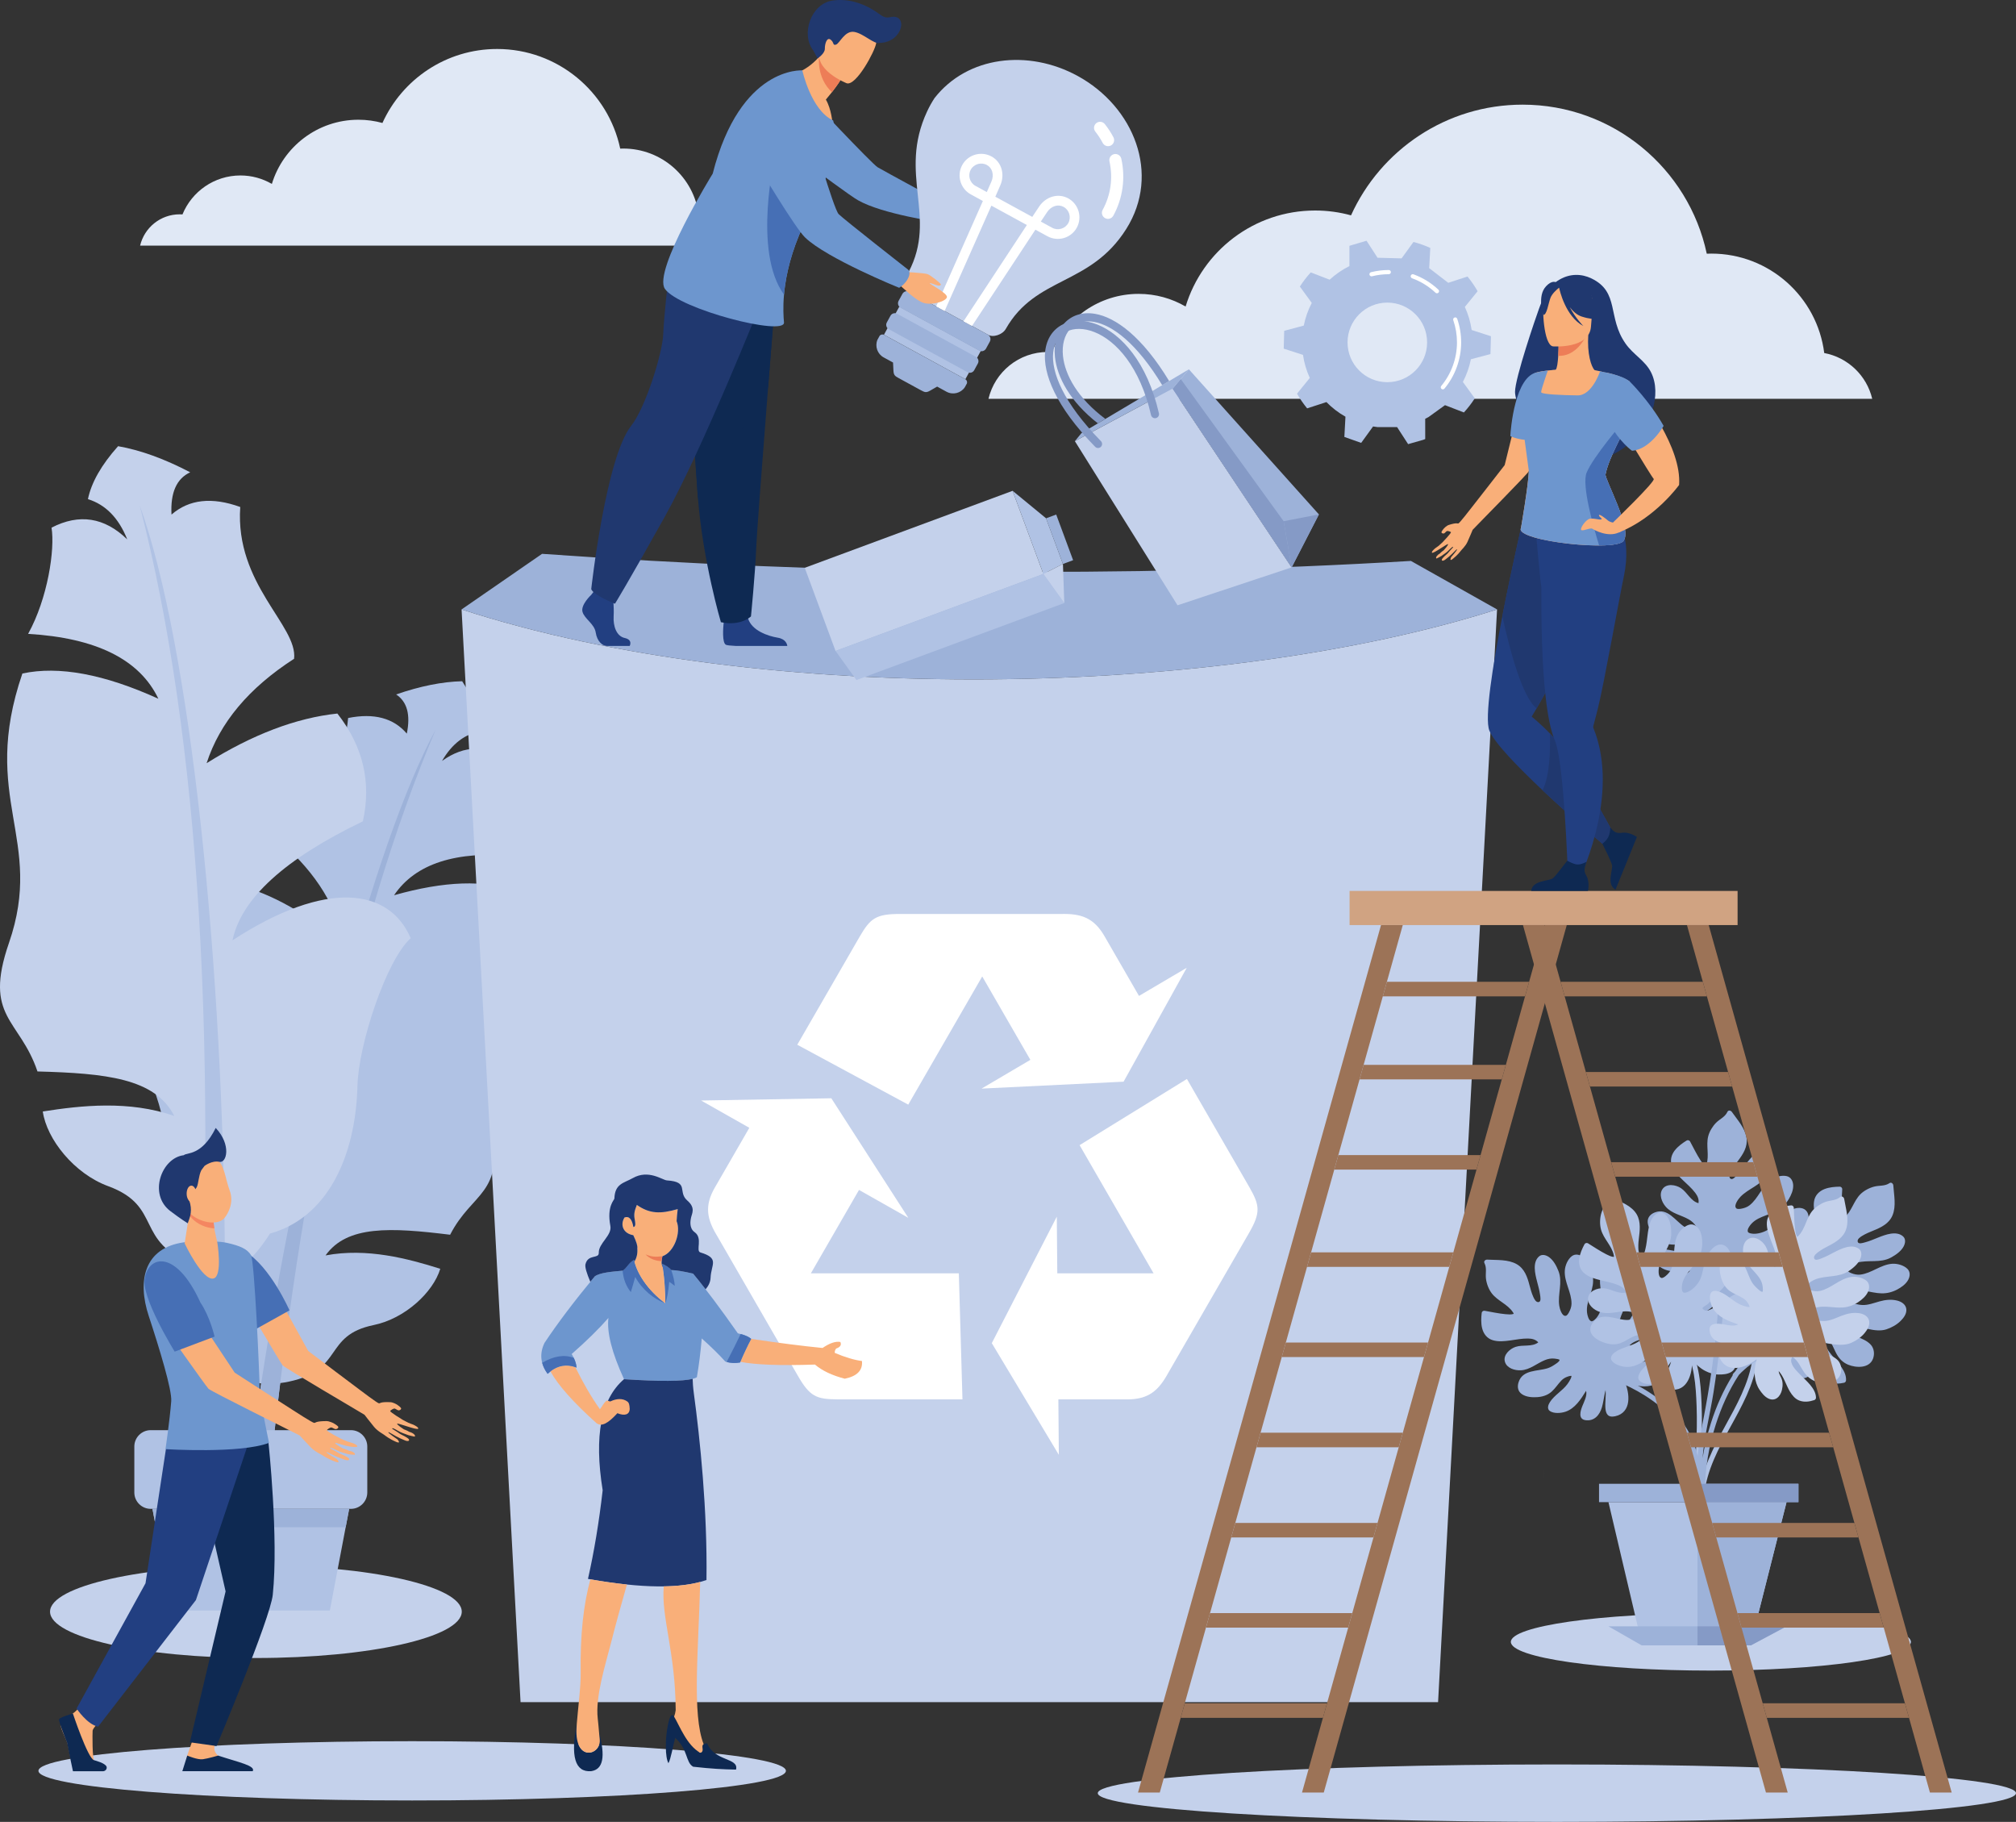 <?xml version="1.0" encoding="UTF-8"?><svg id="a" xmlns="http://www.w3.org/2000/svg" viewBox="0 0 1699.51 1535.58"><rect x="0" y="0" width="1699.51" height="1535.58" fill="#333333" stroke="none"/><path d="M1578.3,336.13H833.3c5.36-22.64,25.68-39.47,49.95-39.47,1.16,0,2.33,.05,3.49,.13,11.77-28.8,40.07-49.1,73.11-49.1,14.46,0,27.98,3.9,39.63,10.67,14.21-46.84,57.71-80.93,109.2-80.93,10.47,0,20.62,1.42,30.25,4.08,24.93-55.03,80.31-93.3,144.64-93.3,76.3,0,140.02,53.86,155.25,125.63,1.29-.05,2.57-.09,3.85-.09,48.88,0,89.21,36.55,95.18,83.8,19.93,3.74,35.83,18.99,40.45,38.59Z" style="fill:#e0e8f5; fill-rule:evenodd;"/><path d="M616.08,207.02H118.11c3.58-15.13,17.16-26.38,33.39-26.38,.77,0,1.56,.03,2.33,.08,7.86-19.25,26.78-32.83,48.86-32.83,9.66,0,18.7,2.61,26.49,7.14,9.5-31.31,38.58-54.11,73-54.11,6.99,0,13.78,.96,20.22,2.73,16.66-36.78,53.68-62.36,96.68-62.36,51,0,93.59,36,103.77,83.98,.86-.03,1.72-.06,2.58-.06,32.67,0,59.63,24.43,63.61,56.01,13.33,2.5,23.95,12.7,27.04,25.8Z" style="fill:#e0e8f5; fill-rule:evenodd;"/><path d="M199.51,745.58c-22.43,21.17-32.62,46.53-30.56,76.08,53.05,36.13,80.48,69.96,82.29,101.5-62.32-55.47-109.16-55.33-130.23-21.26,15.56,18.83,26.44,83.8,22.68,113.7-6.64,52.82,7.74,100.2,47.65,118.02,9.16,20.51,18.77,31.32,28.83,32.42-9.66,59.17-17.8,119.22-24.41,180.16,6.74,3.47,16.39,3.11,21.52-.38,2.06-23.75,3.58-40.51,5.12-51.75,4.09-44.23,8.69-87.02,13.81-128.34,2.47-.3,4.91-.7,7.33-1.23,46.66-9.8,28.79-38.92,71.49-47.68,26.28-5.39,50.17-27.58,56.11-47.42-27.35-8.62-61.8-17.82-96.71-11.27,18.16-25.51,55.02-23.59,105.03-17.43,18.9-36.73,45.74-33.38,35.1-90.85-14.83-80.1,37.57-102.31,19.95-198.73-25.77-9.75-59.87-8.61-102.32,3.43,18-26.64,52.17-37.66,102.51-33.07-10.46-28.24-10.37-64.76-5.39-80.34-18.69-13.51-37.58-13.44-56.7,.22,8.54-14.65,19.61-23.01,33.21-25.11-.68-12.55-6.08-26.58-16.21-42.08-16.75,.39-35.31,4.1-55.68,11.13,9.28,6.12,12.28,17.12,9.01,33.02-11.16-13.13-27.66-17.51-49.48-13.15-4.6,57.25-55.34,80.48-56.2,105.14,29.87,26.31,47.37,55.01,52.49,86.09-30.44-26.11-60.52-43.04-90.25-50.82Z" style="fill:#b0c2e4; fill-rule:evenodd;"/><path d="M195.77,1346.2c6.61-60.94,14.75-121,24.41-180.16,34.45-223.46,94.63-454.27,147.01-550.85-69.89,164.72-118.14,391.02-144.77,678.89-1.55,11.23-3.06,27.99-5.12,51.75-5.13,3.48-14.79,3.85-21.52,.38Z" style="fill:#9db2d9; fill-rule:evenodd;"/><path d="M284.43,601.42c21.66,27.65,28.81,57.93,21.47,90.85-65.87,31.65-102.51,65.09-109.91,100.29,79.61-51.85,132.31-43.73,150.25-1.79-20.72,18.55-44.02,89.85-44.88,124.15-1.51,60.6-25.76,111.51-73.73,124.78-13.8,21.53-26.46,32.06-37.99,31.6,.81,68.27-.24,137.26-3.16,207-8.19,2.76-18.98,.7-24.18-4.09,1.72-27.1,2.87-46.23,3.04-59.14,2.91-50.5,5.01-99.45,6.28-146.85-2.73-.75-5.41-1.62-8.05-2.62-50.88-18.97-25.8-48.72-72.38-65.84-28.67-10.53-51.8-39.58-55.12-62.94,32.27-5.06,72.6-9.55,110.81,3.75-16.11-31.8-57.93-35.92-115.29-37.49-15.03-44.56-45.82-45.35-24.06-108.25,30.32-87.66-24.9-121.58,11.34-227.16,30.68-6.59,68.88,.5,114.63,21.27-15.74-33.06-52.33-51.28-109.79-54.68,16.58-30.02,22.7-71.15,19.74-89.53,23.34-12.04,44.61-8.74,63.8,9.89-7.13-17.94-18.17-29.26-33.12-33.92,2.9-14.03,11.36-28.9,25.41-44.62,18.79,3.29,39.06,10.62,60.8,22-11.49,5.31-16.75,17.19-15.76,35.64,14.8-12.89,34.12-15.02,57.95-6.39-4.56,65.25,48.62,100.03,45.39,127.94-38.12,24.54-62.7,53.88-73.75,88,38.71-24.22,75.47-38.17,110.26-41.86Z" style="fill:#c4d1eb; fill-rule:evenodd;"/><path d="M186.48,1278.32c2.92-69.74,3.97-138.74,3.16-207-.78-257.45-29.28-527.57-71.82-645.22,50.67,197.34,66.51,460.34,47.53,789-.17,12.91-1.33,32.04-3.04,59.14,5.19,4.78,15.99,6.85,24.18,4.09Z" style="fill:#b0c2e4; fill-rule:evenodd;"/><path d="M215.73,1319.36c-95.85,0-173.54,17.48-173.54,39.05s77.7,39.05,173.54,39.05,173.54-17.49,173.54-39.05-77.7-39.05-173.54-39.05Z" style="fill:#c4d1eb; fill-rule:evenodd;"/><path d="M127.02,1205.41h168.83c7.58,0,13.78,6.21,13.78,13.78v38.77c0,7.57-6.2,13.78-13.78,13.78H127.02c-7.58,0-13.78-6.21-13.78-13.78v-38.77c0-7.58,6.2-13.78,13.78-13.78Z" style="fill:#b0c2e4; fill-rule:evenodd;"/><polygon points="128.52 1271.74 294.34 1271.74 278.06 1357.44 144.81 1357.44 128.52 1271.74" style="fill:#b0c2e4; fill-rule:evenodd;"/><polygon points="294.34 1271.74 128.52 1271.74 131.47 1287.25 291.4 1287.25 294.34 1271.74" style="fill:#9db2d9; fill-rule:evenodd;"/><path d="M1212.31,1434.64H438.83l-49.72-920.99c256.78,83.51,642.4,73.64,872.93,0l-49.72,920.99Z" style="fill:#c4d1eb; fill-rule:evenodd;"/><path d="M1262.04,513.65l-72.62-40.87c-244.14,14.58-488.29,11.33-732.45-5.98l-67.86,46.86c256.78,83.51,642.4,73.64,872.93,0Z" style="fill:#9db2d9; fill-rule:evenodd;"/><rect x="685.58" y="443.78" width="186.84" height="74.73" transform="translate(-118.61 300.49) rotate(-20.32)" style="fill:#c4d1eb;"/><polygon points="879.58 483.75 897.2 508.28 721.99 573.17 704.37 548.64 879.58 483.75" style="fill:#b0c2e4; fill-rule:evenodd;"/><polygon points="853.62 413.66 879.58 483.75 896.07 475.31 881.82 436.83 853.62 413.66" style="fill:#b0c2e4; fill-rule:evenodd;"/><polygon points="879.58 483.75 897.2 508.28 896.07 475.3 879.58 483.75" style="fill:#c4d1eb; fill-rule:evenodd;"/><rect x="888.66" y="433.96" width="9.15" height="41.03" transform="translate(-102.24 338.51) rotate(-20.32)" style="fill:#9db2d9;"/><polygon points="1088.87 478.22 988.5 327.64 906.13 371.83 992.67 510.16 1088.87 478.22" style="fill:#c4d1eb; fill-rule:evenodd;"/><polygon points="1111.85 433.57 1088.87 478.22 988.5 327.64 1002.24 311.28 1111.85 433.57" style="fill:#9db2d9; fill-rule:evenodd;"/><polygon points="995.37 319.46 1082.13 439.31 1088.87 478.22 988.5 327.64 995.37 319.46" style="fill:#859ac6; fill-rule:evenodd;"/><polygon points="1082.13 439.31 1111.85 433.57 1088.87 478.22 1082.13 439.31" style="fill:#859ac6; fill-rule:evenodd;"/><polygon points="911.67 365.07 906.13 371.83 988.5 327.64 1002.24 311.28 911.67 365.07" style="fill:#9db2d9; fill-rule:evenodd;"/><path d="M970.34,349.86c.43,1.83,2.26,2.97,4.09,2.55,1.84-.43,2.98-2.26,2.55-4.1-9.89-43.14-31.77-66.77-51.87-74.74-10.69-4.24-20.99-4.13-28.97-.24-8.17,3.98-13.85,11.82-15.06,22.91-2,18.39,8.71,46.24,42.15,80.34,1.32,1.34,3.47,1.37,4.82,.05,1.35-1.31,1.37-3.47,.06-4.82-31.79-32.42-42.05-58.2-40.24-74.85,.93-8.56,5.17-14.53,11.27-17.5,6.29-3.06,14.62-3.07,23.45,.43,18.35,7.27,38.43,29.32,47.74,69.96Z" style="fill:#859ac6; fill-rule:evenodd;"/><path d="M925.53,356.84c-23.62-18.41-34.46-39.12-36.21-56.11-1.18-11.44,1.72-21.32,7.63-27.95,6.06-6.78,15.13-10.12,26.14-8.27,17.38,2.93,39.89,19.28,62.51,56.65l-5.86,3.48c-21.4-35.37-42.08-50.75-57.79-53.39-8.49-1.43-15.39,1.04-19.9,6.1-4.66,5.22-6.92,13.23-5.95,22.69,1.64,15.91,12.3,35.54,35.75,53.06l-6.31,3.75Z" style="fill:#859ac6; fill-rule:evenodd;"/><path d="M1169.53,322.13c-18.52,0-33.54-15.02-33.54-33.54s15.02-33.54,33.54-33.54,33.54,15.02,33.54,33.54-15.02,33.54-33.54,33.54h0Zm50.16,19.95h0Zm-28.14-138.17h0Zm-74.94,30.12h0Zm1.55,104.83c4.72,4.83,10.13,9,16.07,12.35l-.92,17.06,14.17,5.02,10.03-13.84,3.88,.55h16.38s9.29,14.34,9.29,14.34l12.67-3.61,.44-.16,1.31-.51-.02-17.08,2.82-1.48,13.88-10.01,1.53,.59,14.4,5.56c3.39-3.7,6.45-7.68,9.17-11.92l-10.04-13.79c3.1-5.94,5.41-12.35,6.76-19.12l16.49-4.38,.4-15.04-16.24-5.25c-.99-6.84-2.96-13.37-5.75-19.44l10.76-13.24c-2.49-4.38-5.34-8.52-8.52-12.39l-16.23,5.3-16.06-12.35,.91-17.05c-4.52-2.06-9.26-3.75-14.18-5.02l-10.02,13.83-20.26-.53-9.28-14.34-14.42,4.27v17.08c-6.09,3.03-11.71,6.91-16.68,11.48l-4.28-1.65-11.65-4.49c-3.38,3.69-6.45,7.68-9.17,11.93l10.04,13.79c-3.1,5.91-5.41,12.34-6.76,19.12l-16.49,4.38-.4,15.04,16.23,5.25c1,6.83,2.96,13.35,5.75,19.44l-10.76,13.25c2.49,4.37,5.34,8.52,8.52,12.39l16.23-5.29Z" style="fill:#b0c2e4; fill-rule:evenodd;"/><path d="M1216.34,328.2c-.4,0-.8-.14-1.13-.41-.75-.63-.86-1.74-.23-2.49,8.55-10.28,13.27-23.33,13.27-36.72,0-6.42-1.05-12.72-3.13-18.72-.32-.92,.17-1.93,1.1-2.25,.92-.32,1.93,.17,2.24,1.1,2.2,6.38,3.31,13.06,3.31,19.87,0,14.22-5,28.07-14.08,38.99-.34,.42-.85,.63-1.36,.63Z" style="fill:#fff; fill-rule:evenodd;"/><path d="M1211.37,247.21c-.43,0-.87-.16-1.21-.48-5.75-5.41-12.41-9.51-19.78-12.19-.92-.33-1.39-1.35-1.06-2.27,.33-.92,1.35-1.39,2.27-1.06,7.84,2.85,14.9,7.2,21.01,12.94,.7,.67,.74,1.79,.06,2.5-.34,.37-.81,.55-1.28,.55Z" style="fill:#fff; fill-rule:evenodd;"/><path d="M1156.22,232.91c-.79,0-1.52-.54-1.72-1.34-.23-.95,.34-1.91,1.28-2.14,4.87-1.23,9.91-1.85,14.97-1.85,.98,0,1.78,.79,1.78,1.77s-.79,1.76-1.78,1.76c-4.77,0-9.52,.59-14.1,1.75-.14,.04-.29,.06-.43,.06Z" style="fill:#fff; fill-rule:evenodd;"/><path d="M1301.72,1237.29c-.06,3.61-.27,6.65-.54,8.76,.28-2.1,.48-5.14,.54-8.76Z" style="fill:#ecebe8; fill-rule:evenodd;"/><ellipse cx="1442.28" cy="1383.88" rx="168.62" ry="24.18" style="fill:#c4d1eb;"/><path d="M1411.9,969.59c2.66-3.43,6.29-6.02,9.95-8.3,.97-.6,2.37-.19,2.9,.8,2.83,5.27,5.44,10.67,8.68,15.7,1.06,1.66,2.58,3.86,3.93,4.83,.09,.06,.43,.23,.59,.31,.02-.03,.04-.05,.06-.09,.26-.39,.42-.82,.57-1.27,2.52-7.74-.54-16.04,1.45-23.83,1.05-4.13,3.67-8.42,6.64-11.43,3.23-3.27,7.56-4.79,9.57-9.2,.31-.67,.85-.98,1.44-1.04h.4c.72,.07,1.45,.47,1.85,1.06,4.66,6.7,11.18,13.62,12.42,22,1.1,7.44-2.92,13.65-7.2,19.29-2.08,2.73-4.12,5.51-5.73,8.54-.89,1.67-2.42,4.7-.81,6.33,1.69,1.72,4.26-1.34,5.59-2.72,2.74-2.83,5.05-6.05,7.42-9.17,3.92-5.17,10.13-13.03,17.51-11.61,3.25,.63,4.58,3.99,4.75,6.92,.27,4.65-2.01,9.66-4.3,13.56-5.19,8.86-15.73,11.43-22.5,18.58-1.56,1.64-5.83,7.27-3.38,9.58,.86,.81,2.85,.54,3.86,.38,2.49-.38,5.21-1.29,7.21-2.83,7.62-5.89,10.39-16.13,18.39-21.71,3.51-2.44,8.91-3.94,13.13-2.94,3.58,.85,5.22,4.21,5.38,7.62,.19,4.11-1.68,8.35-3.75,11.78-2.39,3.97-5.68,7.29-9.72,9.58-8.06,4.59-18.27,5.17-23.64,13.61-.73,1.15-1.53,2.66-1.17,4.07,.28,1.09,1.83,1.44,2.75,1.64,4.14,.91,9.57-.62,13.19-2.55,4.39-2.33,7.58-6.56,10.95-10.1,3.56-3.74,7.52-6.78,12.5-8.3,3.62-1.09,8.07-.91,10.41,2.46,2.14,3.11,1.71,7.29,.83,10.74-1.16,4.56-3.65,8.8-6.7,12.34-3.31,3.83-8.51,6-13.18,7.57-4.86,1.63-9.91,2.62-14.7,4.43-1.27,.48-2.25,.82-3.64,.91-1.48,.11-2.98,.04-4.44,.41-1.22,.32-.41,1.61,0,2.5,.99,2.14,4.18,2.04,6.18,2.2,1.9,.15,3.78,.63,5.68,.64,2.19,.02,4.37-.39,6.52-.72,4.27-.66,8.78-1.41,13.01-.12,4.08,1.24,6.96,5.09,7.69,9.21,1.54,8.66-8.14,13.94-15.32,15.04-4.6,.71-8.78-.3-12.82-2.59-4.99-2.81-8.91-6.89-14.67-7.59-.37,2.31,.45,4.15,2.5,5.88,2.81,2.38,6.71,3.65,10.11,4.92,6.7,2.49,16.49,4.7,20.08,11.63,.43,.85,.35,1.89-.36,2.58-3.18,3.03-6.83,5.41-11.3,5.77-3.7,.29-7.31-1.43-10.31-3.42-5.37-3.55-9.99-9.1-16.02-11.6,.83,1.53,2.22,2.57,3.91,3.88,3.02,2.34,4.56,5.58,5.39,9.24,1.26,5.53-.66,11.52-7.16,11.55-3.55,.02-7.1-1.76-10.07-3.54-3.39-2.04-6.09-4.99-8.2-8.3-2.61-4.1-4.06-8.83-4.86-13.68-5.43,10.58-17.23,21.65-28.37,12.49-9.51-7.82,6.16-13.82,12.35-19.97-1.23,.5-2.4,1.12-3.53,1.7-3.23,1.65-6.37,3.49-9.73,4.85-6.28,2.57-13.33,2.32-17.09-4.15-3.24-5.58,3.47-8.16,7.62-9.41,3.37-1.01,9.67-2.1,12.11-5.49-8.31,.91-17.55,1.94-24.71-2.86-3.25-2.18-7.15-6.36-7.54-10.46-.32-3.34,3.3-4.52,5.9-4.78,7.09-.7,13.98,2.42,21.09,2.2,1.71-.06,3.4-.24,5.06-.61,.62-.14,1.26-.31,1.85-.57,.22-.11,.45-.3,.61-.41-.04-.09-.1-.22-.2-.34-.63-.73-1.45-1.28-2.25-1.81-1.82-1.2-3.72-1.9-5.89-2.12-4.13-.44-8.25,.08-12.37-.63-4.63-.8-8.38-3.49-11.44-6.94-2.71-3.06-5.33-6.95-5.77-11.12-.44-4.32,2.18-7.23,6.03-8.71,10.78-4.12,17.09,7.01,24.78,12.06,2.03,1.34,4.46,2.23,6.78,2.94,.95,.3,3.73,1.25,4.65,.51,.54-.44-1.28-3.38-1.63-3.93-1.56-2.51-3.53-4.26-6.07-5.72-6.43-3.68-14.28-4.82-19.34-10.64-3.33-3.82-5.95-10.29-2.69-14.94,3.45-4.93,11.14-3.6,15.49-.73,5.45,3.61,8.21,10.93,14.78,12.67,.58-3.11-.64-5.98-2.74-8.75-3.07-4.05-7.02-7.38-10.66-10.89-3.49-3.36-7.08-7.02-8.89-11.6-1.86-4.68-.67-9.42,2.36-13.31Z" style="fill:#9db2d9; fill-rule:evenodd;"/><path d="M1249.45,1119.52c-1.05-4.21-.83-8.68-.36-12.95,.13-1.14,1.32-1.99,2.43-1.79,5.88,1.04,11.75,2.32,17.7,2.89,1.96,.2,4.63,.36,6.23-.1,.1-.03,.44-.2,.61-.26-.01-.03-.02-.07-.03-.12-.15-.45-.39-.82-.65-1.22-4.52-6.78-12.92-9.5-17.82-15.9-2.59-3.38-4.34-8.09-4.87-12.29-.57-4.56,.92-8.9-1.3-13.21-.81-1.57,.86-2.98,2.31-2.89,8.14,.49,17.61-.35,24.96,3.86,6.52,3.74,8.91,10.74,10.69,17.6,.86,3.32,1.78,6.64,3.17,9.79,.77,1.73,2.19,4.81,4.47,4.55,2.4-.26,1.58-4.18,1.33-6.07-.53-3.9-1.63-7.71-2.61-11.51-1.64-6.28-3.97-16.02,1.72-20.93,2.5-2.17,5.96-1.12,8.37,.56,3.82,2.67,6.35,7.55,8,11.77,3.74,9.57-.76,19.42,.66,29.17,.33,2.24,2.11,9.08,5.44,8.58,1.17-.17,2.19-1.9,2.68-2.79,1.24-2.19,2.21-4.89,2.23-7.42,.09-9.63-6.23-18.14-5.67-27.88,.25-4.27,2.42-9.45,5.82-12.13,2.88-2.28,6.54-1.5,9.3,.48,3.35,2.39,5.52,6.49,6.94,10.24,1.64,4.34,2.21,8.98,1.52,13.56-1.39,9.18-7.26,17.55-3.94,27,.45,1.29,1.15,2.85,2.47,3.43,1.02,.46,2.25-.54,2.98-1.14,3.28-2.68,5.44-7.89,6.17-11.93,.88-4.9-.46-10.02-1.16-14.85-.73-5.11-.68-10.11,1.22-14.97,1.38-3.52,4.27-6.91,8.38-6.65,3.77,.24,6.78,3.16,8.95,5.99,2.87,3.73,4.65,8.31,5.55,12.91,.96,4.97-.55,10.4-2.21,15.04-1.73,4.82-4.08,9.39-5.62,14.29-.41,1.29-.75,2.27-1.54,3.43-.83,1.23-1.82,2.36-2.42,3.74-.51,1.16,1,1.31,1.96,1.54,2.3,.54,4.19-2.01,5.56-3.49,1.3-1.4,2.84-2.59,4.02-4.07,1.36-1.71,2.4-3.68,3.47-5.57,2.13-3.75,4.33-7.77,7.96-10.29,3.5-2.44,8.3-2.32,11.99-.34,7.75,4.15,5.92,15.01,2.33,21.34-2.3,4.05-5.67,6.71-9.96,8.47-5.3,2.17-10.93,2.74-15.04,6.82,1.58,1.72,3.53,2.22,6.16,1.68,3.61-.74,7.03-3.01,10.12-4.9,6.09-3.72,13.9-10.05,21.56-8.58,.93,.18,1.71,.9,1.8,1.88,.41,4.37,.02,8.71-2.46,12.44-2.06,3.09-5.65,4.86-9.07,5.99-6.12,2.01-13.32,2.22-19.02,5.4,1.72,.3,3.39-.15,5.47-.67,3.7-.92,7.21-.12,10.59,1.48,5.13,2.44,8.65,7.65,4.65,12.78-2.18,2.8-5.78,4.49-9.01,5.72-3.69,1.39-7.69,1.7-11.59,1.3-4.84-.49-9.45-2.29-13.75-4.64,4.95,10.82,6.34,26.93-7.75,30.01-12.03,2.63-7.04-13.39-8.04-22.06-.36,1.27-.61,2.59-.85,3.83-.7,3.56-1.2,7.16-2.21,10.65-1.88,6.52-6.44,11.91-13.85,10.86-6.38-.9-4.26-7.78-2.68-11.81,1.29-3.27,4.33-8.89,3.18-12.91-4.42,7.09-9.34,14.98-17.53,17.65-3.72,1.2-9.43,1.67-12.88-.55-2.82-1.82-1.52-5.39-.1-7.6,3.84-5.99,10.56-9.47,14.78-15.2,1.01-1.38,1.92-2.82,2.66-4.36,.27-.58,.54-1.18,.69-1.81,.06-.23,.05-.53,.05-.73-.09-.02-.22-.05-.38-.04-.97,.03-1.91,.34-2.82,.64-2.07,.69-3.8,1.76-5.32,3.32-2.89,2.98-5.04,6.53-8.15,9.33-3.5,3.13-7.93,4.43-12.53,4.69-4.09,.24-8.76-.11-12.3-2.36-3.67-2.32-4.35-6.19-3.12-10.13,3.43-11.02,16.09-9.07,24.81-11.99,2.31-.78,4.51-2.13,6.5-3.51,.82-.56,3.29-2.15,3.27-3.34,0-.71-3.44-1.08-4.09-1.16-2.93-.33-5.52,.13-8.24,1.24-6.86,2.77-12.62,8.22-20.32,8.6-5.06,.25-11.77-1.69-13.4-7.13-1.74-5.76,4.07-10.98,9.01-12.62,6.21-2.05,13.66,.31,19.1-3.77-2.09-2.38-5.1-3.2-8.57-3.26-5.08-.1-10.14,.95-15.15,1.63-4.8,.66-9.89,1.21-14.61-.2-4.83-1.44-7.81-5.3-9-10.08Z" style="fill:#9db2d9; fill-rule:evenodd;"/><path d="M1538.15,1002.18c4.05-1.57,8.5-1.92,12.8-1.99,1.15-.02,2.14,1.06,2.08,2.18-.29,5.97-.82,11.95-.63,17.93,.06,1.96,.23,4.64,.89,6.17,.04,.09,.25,.41,.34,.57,.03-.01,.06-.02,.11-.04,.43-.2,.78-.49,1.14-.8,6.15-5.33,7.79-14.02,13.51-19.69,3.03-3,7.48-5.33,11.58-6.38,4.46-1.14,8.95-.22,12.94-2.96,1.46-1,3.07,.48,3.17,1.92,.54,8.14,2.58,17.43-.67,25.25-2.88,6.94-9.52,10.2-16.1,12.83-3.18,1.28-6.36,2.61-9.31,4.38-1.62,.98-4.49,2.78-3.95,5.02,.56,2.34,4.34,1.04,6.2,.54,3.8-1.01,7.44-2.59,11.08-4.05,6.02-2.41,15.39-5.96,20.98-.95,2.47,2.22,1.87,5.78,.51,8.39-2.16,4.13-6.69,7.25-10.67,9.42-9.01,4.92-19.36,1.7-28.85,4.35-2.18,.61-8.73,3.24-7.83,6.48,.32,1.13,2.17,1.92,3.11,2.31,2.33,.95,5.13,1.56,7.64,1.27,9.56-1.12,17.21-8.48,26.94-9.15,4.27-.29,9.67,1.21,12.77,4.24,2.63,2.58,2.31,6.31,.7,9.3-1.95,3.62-5.74,6.29-9.28,8.17-4.1,2.18-8.63,3.33-13.26,3.22-9.28-.21-18.33-4.97-27.28-.49-1.23,.61-2.68,1.5-3.09,2.88-.33,1.08,.82,2.17,1.5,2.82,3.08,2.91,8.52,4.39,12.62,4.61,4.97,.25,9.88-1.73,14.59-3.03,4.97-1.37,9.94-1.94,14.99-.68,3.67,.92,7.39,3.37,7.66,7.47,.24,3.76-2.28,7.12-4.81,9.63-3.34,3.33-7.65,5.67-12.1,7.14-4.8,1.57-10.38,.76-15.19-.29-5.01-1.1-9.84-2.85-14.89-3.76-1.34-.24-2.35-.46-3.6-1.09-1.33-.68-2.58-1.5-4.01-1.93-1.21-.36-1.18,1.16-1.28,2.14-.24,2.34,2.53,3.9,4.17,5.07,1.56,1.11,2.92,2.48,4.54,3.47,1.86,1.14,3.95,1.91,5.96,2.74,4,1.64,8.25,3.32,11.22,6.59,2.86,3.17,3.35,7.94,1.86,11.85-3.14,8.22-14.15,7.76-20.88,5.02-4.31-1.77-7.37-4.77-9.66-8.81-2.83-4.99-4.09-10.49-8.67-14.06-1.5,1.78-1.75,3.79-.89,6.32,1.19,3.49,3.88,6.59,6.14,9.42,4.46,5.58,11.72,12.52,11.24,20.3-.06,.95-.68,1.81-1.64,2.02-4.28,.97-8.64,1.12-12.65-.87-3.33-1.66-5.54-4.99-7.09-8.24-2.77-5.81-3.89-12.94-7.77-18.18-.07,1.73,.59,3.34,1.36,5.33,1.38,3.56,1.04,7.14-.13,10.7-1.77,5.4-6.5,9.55-12.08,6.23-3.05-1.81-5.18-5.17-6.81-8.22-1.86-3.49-2.66-7.41-2.76-11.33-.13-4.86,1.07-9.66,2.86-14.23-10.1,6.27-25.91,9.69-30.75-3.89-4.13-11.6,12.38-8.68,20.86-10.77-1.3-.2-2.64-.28-3.9-.36-3.62-.24-7.26-.29-10.85-.84-6.71-1.04-12.62-4.88-12.52-12.36,.09-6.44,7.19-5.21,11.37-4.15,3.41,.87,9.38,3.17,13.21,1.53-7.59-3.5-16.04-7.37-19.72-15.17-1.67-3.54-2.86-9.14-1.09-12.84,1.45-3.03,5.15-2.18,7.52-1.07,6.44,3.05,10.75,9.27,16.95,12.74,1.49,.83,3.04,1.55,4.66,2.09,.61,.2,1.25,.38,1.88,.45,.24,.03,.54-.02,.73-.04,.02-.11,.03-.24,0-.4-.16-.95-.59-1.84-1-2.71-.94-1.96-2.22-3.54-3.96-4.85-3.32-2.49-7.11-4.17-10.28-6.9-3.55-3.07-5.4-7.31-6.24-11.83-.76-4.02-1-8.7,.78-12.5,1.84-3.94,5.59-5.09,9.65-4.38,11.36,2.01,11.04,14.81,15.04,23.1,1.06,2.19,2.68,4.2,4.3,6,.67,.74,2.56,2.99,3.73,2.83,.69-.11,.63-3.55,.63-4.21-.04-2.95-.83-5.46-2.27-8.02-3.62-6.46-9.76-11.48-11.11-19.07-.89-4.99,.2-11.88,5.38-14.2,5.5-2.45,11.41,2.65,13.65,7.35,2.83,5.9,1.42,13.59,6.16,18.47,2.1-2.38,2.53-5.46,2.15-8.92-.54-5.05-2.22-9.94-3.54-14.82-1.26-4.68-2.45-9.66-1.65-14.52,.81-4.97,4.27-8.42,8.86-10.2Z" style="fill:#9db2d9; fill-rule:evenodd;"/><path d="M1331.32,1060.86c.58-4.3,2.43-8.37,4.44-12.17,.53-1.01,1.96-1.35,2.92-.77,5.09,3.15,10.05,6.5,15.38,9.23,1.75,.9,4.17,2.04,5.83,2.2,.11,.02,.49-.01,.66-.02,0-.04,.01-.07,.01-.11,.03-.48-.05-.92-.15-1.38-1.7-7.96-8.51-13.6-10.7-21.35-1.16-4.1-1.06-9.12,0-13.22,1.15-4.46,4.13-7.93,3.66-12.76-.17-1.76,1.9-2.45,3.21-1.84,7.39,3.46,16.5,6.17,21.78,12.8,4.68,5.87,4.32,13.27,3.44,20.29-.43,3.4-.8,6.83-.67,10.27,.07,1.9,.26,5.28,2.48,5.88,2.32,.64,3.01-3.29,3.47-5.16,.95-3.82,1.33-7.76,1.82-11.66,.8-6.44,2.22-16.35,9.32-18.82,3.13-1.08,5.96,1.15,7.58,3.6,2.57,3.89,3.11,9.36,3.08,13.89-.05,10.28-7.87,17.78-10.14,27.36-.52,2.2-1.39,9.21,1.88,9.99,1.15,.26,2.73-.97,3.53-1.61,1.96-1.58,3.85-3.73,4.81-6.08,3.64-8.91,.9-19.16,5.02-28,1.81-3.88,5.73-7.88,9.89-9.14,3.52-1.06,6.63,1.03,8.47,3.88,2.23,3.46,2.74,8.07,2.67,12.08-.08,4.64-1.26,9.16-3.59,13.16-4.68,8.03-13.22,13.64-13.62,23.64-.05,1.37,.02,3.07,1.03,4.11,.79,.8,2.3,.32,3.2,.04,4.04-1.29,7.97-5.33,10.13-8.82,2.62-4.22,3.27-9.48,4.41-14.24,1.2-5.02,3.1-9.63,6.65-13.45,2.58-2.77,6.52-4.85,10.24-3.09,3.41,1.61,5.13,5.44,6.1,8.87,1.29,4.53,1.26,9.44,.4,14.04-.94,4.97-4.35,9.46-7.61,13.16-3.38,3.84-7.25,7.23-10.49,11.2-.86,1.06-1.54,1.84-2.69,2.62-1.23,.84-2.56,1.53-3.63,2.58-.9,.89,.45,1.61,1.26,2.16,1.93,1.36,4.64-.33,6.46-1.2,1.72-.82,3.58-1.34,5.24-2.29,1.9-1.08,3.58-2.53,5.28-3.9,3.36-2.7,6.89-5.62,11.19-6.63,4.16-.97,8.57,.9,11.27,4.1,5.67,6.72-.05,16.13-5.71,20.7-3.63,2.92-7.74,4.14-12.38,4.19-5.73,.07-11.16-1.49-16.5,.79,.83,2.18,2.47,3.37,5.11,3.83,3.62,.64,7.64-.2,11.22-.81,7.03-1.21,16.62-4.21,23.21-.02,.8,.52,1.25,1.47,.98,2.41-1.23,4.22-3.2,8.11-6.88,10.65-3.05,2.11-7.04,2.44-10.64,2.22-6.43-.38-13.2-2.86-19.67-2,1.48,.9,3.21,1.11,5.33,1.39,3.78,.51,6.74,2.55,9.29,5.29,3.87,4.16,5.22,10.3-.39,13.59-3.06,1.79-7.03,2.03-10.48,1.98-3.95-.05-7.77-1.26-11.25-3.06-4.32-2.24-7.94-5.61-11.07-9.38,.6,11.87-4.05,27.36-18.28,25.03-12.15-1.99-1.6-15.03,.67-23.46-.81,1.05-1.52,2.17-2.2,3.24-1.96,3.05-3.76,6.21-5.99,9.08-4.15,5.37-10.37,8.69-16.87,4.99-5.6-3.2-1.09-8.81,1.87-11.97,2.4-2.56,7.3-6.68,7.72-10.82-6.73,4.95-14.21,10.48-22.81,9.92-3.9-.25-9.38-1.92-11.77-5.26-1.94-2.74,.59-5.57,2.71-7.1,5.78-4.15,13.31-4.92,19.35-8.67,1.45-.91,2.83-1.91,4.08-3.07,.47-.43,.93-.9,1.31-1.42,.14-.2,.24-.49,.32-.67-.08-.06-.19-.14-.34-.19-.91-.32-1.9-.38-2.86-.43-2.17-.13-4.17,.22-6.16,1.12-3.79,1.69-7.1,4.21-11.02,5.65-4.4,1.63-9,1.19-13.37-.26-3.89-1.29-8.11-3.33-10.57-6.72-2.55-3.52-1.75-7.36,.84-10.57,7.26-8.97,18.3-2.5,27.49-1.99,2.43,.14,4.97-.31,7.33-.86,.97-.23,3.85-.8,4.28-1.89,.25-.67-2.8-2.28-3.38-2.59-2.6-1.39-5.19-1.92-8.12-1.9-7.41,.04-14.77,2.99-22.06,.5-4.79-1.63-10.31-5.92-9.83-11.57,.51-6,7.83-8.71,13.03-8.4,6.53,.39,12.59,5.33,19.15,3.54-1.07-2.97-3.55-4.84-6.76-6.18-4.68-1.96-9.78-2.86-14.69-4.08-4.71-1.15-9.64-2.52-13.5-5.57-3.96-3.12-5.3-7.82-4.65-12.7Z" style="fill:#b0c2e4; fill-rule:evenodd;"/><path d="M1362.79,1019.64c2.47,10.72,4.61,21.51,7.68,32.09,3.16,10.85,7.66,20.88,13.86,30.33,12.79,19.52,29.07,36.44,42.25,55.69,.55,.8,.44,1.58,.02,2.16,2.54,4.8,4.01,10.25,5.07,15.46,1.84,9.08,2.4,18.41,2.77,27.65,.45,11.3,.36,22.54-.16,33.84-.62,13.27-1.5,26.56-.93,39.85,.03,.77,.08,1.54,.12,2.31,.15,2.75-4.11,2.74-4.27,0-.73-12.97,.02-25.96,.66-38.93,.57-11.56,.82-23.06,.41-34.63-.32-8.94-.77-17.91-2.29-26.74-1.39-8.03-3.62-17.12-9.67-22.98-.86-.84-.78-1.89-.24-2.64-12.31-16.74-26.43-32.12-37.83-49.53-6.11-9.32-10.46-19.38-13.66-30.03-3.24-10.76-5.37-21.82-7.89-32.77-.61-2.67,3.5-3.81,4.11-1.13Z" style="fill:#b0c2e4; fill-rule:evenodd;"/><path d="M1432.39,1259.66c2.31-20.74,11.86-39.3,21.74-57.34,9.8-17.89,20.12-36.02,23.13-56.5,.4-2.71,4.51-1.55,4.12,1.13-6,40.87-40.12,71.44-44.72,112.71-.3,2.7-4.57,2.73-4.27,0Z" style="fill:#b0c2e4; fill-rule:evenodd;"/><path d="M1369.68,1162.46c18.26,7.97,36.14,20.16,48.39,36.04,6.69,8.66,10.62,18.51,13.08,28.84,.94-10.77,2.91-21.43,4.97-32.03,4.81-24.73,8.51-49.58,10.84-74.68,.92-9.96,1.61-19.94,2.07-29.93,.13-2.74,4.39-2.75,4.27,0-1.28,27.73-4.47,55.32-8.77,82.73-2.91,18.55-7.83,36.86-9.25,55.61,1.61-10.13,4.03-20.13,7.13-29.88,4.45-13.93,10.43-27.48,18.21-39.89-.04-.54,.11-1.09,.56-1.59,.52-.59,1.06-1.18,1.6-1.75,1.92-2.9,3.94-5.74,6.08-8.5,.95-1.22,2.32-.78,3.03,.21,3.26-2.5,6.75-4.73,10.51-6.68,8.77-4.54,19.68-7.47,23.88-17.42,1.07-2.52,4.75-.34,3.69,2.16-4.18,9.88-14.37,13.54-23.27,17.87-8,3.89-14.75,8.88-20.79,15.25-8.52,12.97-14.88,27.39-19.59,42.13-5.71,17.89-8.98,36.7-9.02,55.5,0,.1-.01,.2-.02,.29,.29,1.38-.81,2.31-1.98,2.4-.57,1.93-4,1.66-4.19-.78-1.56-20.18-3.87-41.35-16.79-57.8-11.93-15.18-29.22-26.76-46.79-34.43-2.52-1.1-.34-4.77,2.15-3.69Z" style="fill:#9db2d9; fill-rule:evenodd;"/><path d="M1497.34,1019.18c3.88-1.96,8.28-2.74,12.55-3.23,1.14-.13,2.23,.85,2.28,1.97,.3,5.97,.34,11.97,1.1,17.91,.25,1.95,.68,4.59,1.48,6.05,.05,.09,.29,.39,.39,.54,.03-.02,.06-.03,.11-.06,.4-.24,.72-.55,1.04-.9,5.61-5.91,6.4-14.71,11.54-20.9,2.72-3.27,6.93-6.03,10.91-7.48,4.32-1.56,8.88-1.08,12.59-4.19,1.36-1.14,3.1,.18,3.34,1.61,1.33,8.05,4.25,17.1,1.77,25.2-2.2,7.19-8.49,11.07-14.79,14.32-3.05,1.57-6.08,3.21-8.84,5.26-1.52,1.13-4.2,3.2-3.45,5.38,.79,2.28,4.42,.61,6.22-.06,3.69-1.38,7.16-3.3,10.64-5.1,5.77-2.98,14.74-7.42,20.8-2.97,2.67,1.97,2.42,5.58,1.31,8.29-1.75,4.32-5.96,7.87-9.7,10.41-8.49,5.77-19.11,3.56-28.29,7.11-2.11,.81-8.39,4.07-7.17,7.21,.43,1.09,2.34,1.71,3.32,2,2.41,.72,5.26,1.06,7.73,.52,9.41-2.04,16.31-10.1,25.93-11.71,4.21-.7,9.74,.26,13.12,2.98,2.86,2.3,2.9,6.06,1.59,9.19-1.59,3.79-5.1,6.82-8.44,9.03-3.87,2.56-8.26,4.15-12.89,4.48-9.26,.69-18.73-3.17-27.2,2.16-1.16,.73-2.52,1.75-2.8,3.17-.22,1.1,1.03,2.08,1.77,2.65,3.34,2.61,8.9,3.56,13.01,3.37,4.97-.22,9.67-2.67,14.23-4.43,4.82-1.84,9.7-2.89,14.85-2.11,3.74,.55,7.69,2.63,8.34,6.69,.61,3.72-1.58,7.31-3.85,10.06-3,3.62-7.07,6.38-11.35,8.26-4.63,2.04-10.26,1.76-15.15,1.17-5.09-.61-10.07-1.88-15.18-2.31-1.35-.11-2.39-.23-3.69-.73-1.39-.55-2.71-1.25-4.18-1.54-1.24-.24-1.06,1.27-1.07,2.25-.02,2.36,2.89,3.64,4.64,4.65,1.65,.95,3.14,2.2,4.85,3.02,1.97,.95,4.11,1.53,6.2,2.15,4.13,1.24,8.53,2.5,11.8,5.47,3.16,2.87,4.11,7.58,3,11.62-2.33,8.48-13.33,9.09-20.29,7-4.46-1.34-7.8-4.03-10.47-7.83-3.29-4.68-5.09-10.05-9.99-13.15-1.33,1.92-1.37,3.94-.27,6.37,1.53,3.36,4.49,6.19,7.02,8.79,4.98,5.12,12.88,11.33,13.14,19.12,.04,.95-.5,1.86-1.43,2.17-4.17,1.37-8.49,1.96-12.67,.36-3.48-1.33-6-4.42-7.85-7.51-3.32-5.52-5.12-12.5-9.49-17.35,.09,1.73,.91,3.27,1.87,5.17,1.72,3.41,1.72,7,.9,10.66-1.24,5.54-5.54,10.13-11.42,7.37-3.21-1.51-5.66-4.65-7.57-7.52-2.19-3.29-3.36-7.12-3.84-11.02-.59-4.83,.13-9.72,1.48-14.44-9.45,7.21-24.86,12.15-30.98-.9-5.23-11.14,11.49-9.83,19.72-12.74-1.32-.07-2.65-.02-3.92,.02-3.63,.11-7.25,.42-10.87,.22-6.78-.39-13.03-3.64-13.66-11.1-.54-6.42,6.65-5.88,10.92-5.22,3.47,.53,9.63,2.25,13.29,.25-7.89-2.75-16.68-5.79-21.09-13.19-2-3.36-3.72-8.82-2.32-12.68,1.15-3.15,4.92-2.67,7.38-1.78,6.7,2.42,11.59,8.19,18.1,11.04,1.57,.69,3.17,1.24,4.84,1.63,.62,.14,1.27,.26,1.91,.28,.24,0,.53-.07,.72-.12,0-.1,0-.23-.04-.39-.25-.93-.76-1.79-1.26-2.61-1.13-1.86-2.55-3.31-4.41-4.44-3.54-2.16-7.48-3.47-10.89-5.88-3.84-2.71-6.08-6.75-7.36-11.17-1.14-3.94-1.84-8.57-.43-12.52,1.45-4.1,5.07-5.61,9.18-5.29,11.51,.9,12.42,13.67,17.2,21.54,1.26,2.08,3.07,3.92,4.86,5.56,.73,.67,2.83,2.73,3.98,2.46,.68-.16,.29-3.6,.22-4.25-.32-2.94-1.36-5.36-3.03-7.77-4.23-6.08-10.83-10.48-12.91-17.9-1.36-4.88-.95-11.85,3.98-14.65,5.24-2.97,11.61,1.53,14.3,5.99,3.38,5.61,2.73,13.39,7.92,17.79,1.85-2.56,1.99-5.67,1.28-9.07-1.04-4.99-3.18-9.68-4.96-14.42-1.71-4.53-3.37-9.38-3.05-14.29,.33-5.03,3.44-8.79,7.83-11Z" style="fill:#c4d1eb; fill-rule:evenodd;"/><polygon points="1383.96 1385.04 1475.96 1385.04 1506.07 1266.07 1355.94 1266.07 1383.96 1385.04" style="fill:#b0c2e4; fill-rule:evenodd;"/><rect x="1348" y="1250.61" width="168.11" height="15.47" style="fill:#9db2d9;"/><polygon points="1431.01 1266.07 1506.07 1266.07 1475.96 1385.04 1431.01 1385.04 1431.01 1266.07" style="fill:#9db2d9; fill-rule:evenodd;"/><rect x="1431.01" y="1250.61" width="85.1" height="15.47" style="fill:#859ac6;"/><polygon points="1383.96 1386.82 1475.96 1386.82 1506.07 1370.76 1355.94 1370.76 1383.96 1386.82" style="fill:#9db2d9; fill-rule:evenodd;"/><polygon points="1431.01 1370.76 1506.07 1370.76 1475.96 1386.82 1431.01 1386.82 1431.01 1370.76" style="fill:#859ac6; fill-rule:evenodd;"/><path d="M347.47,1467.57c-174,0-315.06,11.19-315.06,24.98s141.05,24.98,315.06,24.98,315.06-11.18,315.06-24.98-141.06-24.98-315.06-24.98Z" style="fill:#c4d1eb; fill-rule:evenodd;"/><path d="M791.15,176.49s13.2-3.03,15.42-2.87c2.22,.15,9.99,3.4,10.09,4.03,.11,.63-.26,1.15-1.61,1.24-1.34,.09-5.76-.48-5.49,.06,.29,.53,13.01,3.04,13.15,5.6,.15,2.57-6.82,7.33-12.72,7.65s-17.48-6.53-18.47-6.62c-8.43-.73-.38-9.08-.38-9.08Z" style="fill:#f9af79; fill-rule:evenodd;"/><path d="M796.8,179.84c1.89-6.03,1.45-7,1.45-7,0,0-53.5-28.92-58.4-31.86-4.9-2.94-60.19-61.78-60.19-61.78l-56.63,15.59s87.65,66.77,100.2,73.95c20.76,11.88,68.83,18.6,68.83,18.6,0,0,3.26-2.78,4.75-7.51Z" style="fill:#6d96ce; fill-rule:evenodd;"/><rect x="772.48" y="249.93" width="27.02" height="78.21" transform="translate(155.57 840.31) rotate(-61.36)" style="fill:#b0c2e4;"/><path d="M765.98,245.58c-3.09-4.19-3.87-9.25-.94-14.61l.91-1.67c24.56-46.88-9.15-82.19,15.61-135.38,1.86-3.98,3.95-7.73,6.25-11.24,27.68-35.48,79-41.42,120.62-18.69,47.42,25.9,70.34,82.52,40.99,129.04-30.36,48.13-76.14,39.52-101.52,84.17-2.67,4.87-10.95,7.65-15.18,4.83l-66.74-36.45Z" style="fill:#c4d1eb; fill-rule:evenodd;"/><path d="M813.31,326.47c-3.36,4.94-10.04,6.62-15.38,3.7l-7.91-4.32-5.83,3.35c-3.35,1.93-4.5,1.55-7.89-.3l-18.61-10.16c-3.39-1.86-4.32-2.6-4.52-6.48l-.33-6.71-7.92-4.32c-5.27-2.88-7.47-9.27-5.28-14.73l1.98-3.61c.93-1.03,2.48-1.33,3.74-.64l68.32,37.31c1.27,.69,1.85,2.18,1.47,3.52-.03,.12-.23,.31-.19,.38l-1.65,3.02h0Zm-57-61.99c-2.01-1.09-4.54-.35-5.64,1.66l-3.08,5.65c-1.1,2.01-.35,4.54,1.65,5.64l66.39,36.26c2.01,1.1,4.54,.35,5.63-1.66l3.09-5.65c1.09-2.01,.35-4.54-1.66-5.64l-66.39-36.26h0Zm10.32-18.54c-2.09-1.14-4.73-.36-5.87,1.72l-3.21,5.89c-1.14,2.09-.36,4.73,1.72,5.87l66.1,36.09c2.09,1.14,4.72,.36,5.86-1.72l3.22-5.89c1.14-2.09,.36-4.73-1.72-5.87l-66.09-36.09Z" style="fill:#9db2d9; fill-rule:evenodd;"/><path d="M789.18,258.26l39.4-88.86-10.18-5.56c-4.4-2.4-7.41-6.38-8.72-10.86h.01c-1.31-4.48-.93-9.46,1.46-13.85,2.4-4.4,6.38-7.41,10.85-8.73,4.48-1.31,9.45-.92,13.85,1.47,4.34,2.37,7.16,6.17,8.43,10.5,1.29,4.4,.96,9.36-1.03,13.88l-4.18,9.55,31.15,17.01,5.77-8.68c2.73-4.11,6.73-7.07,11.13-8.36,4.33-1.27,9.05-.96,13.39,1.41,4.38,2.4,7.39,6.38,8.71,10.86h.01c1.31,4.47,.93,9.45-1.47,13.85-2.4,4.4-6.38,7.41-10.86,8.73-4.47,1.31-9.45,.92-13.85-1.47l-10.19-5.56-53.46,81.18-7.17-3.92,53.42-81.2-29.9-16.33-39.43,88.83-7.17-3.91h0Zm42.7-96.37l3.9-8.9c1.21-2.75,1.43-5.71,.67-8.3-.68-2.33-2.19-4.37-4.5-5.62-2.42-1.32-5.16-1.53-7.63-.81-2.47,.72-4.66,2.38-5.98,4.8-1.33,2.43-1.54,5.16-.82,7.62h.02c.72,2.48,2.38,4.67,4.8,5.99l9.56,5.22h0Zm45.56,24.87l9.56,5.22c2.41,1.32,5.16,1.53,7.62,.8,2.47-.72,4.66-2.38,5.98-4.8,1.32-2.42,1.53-5.16,.8-7.63h.01c-.72-2.47-2.38-4.66-4.81-5.98-2.31-1.27-4.84-1.43-7.17-.75-2.59,.76-4.96,2.55-6.62,5.04l-5.38,8.08Z" style="fill:#fff; fill-rule:evenodd;"/><path d="M923.38,110.94c-1.75-2.21-1.39-5.42,.82-7.17,2.2-1.75,5.41-1.39,7.17,.81,1.43,1.81,2.73,3.61,3.9,5.41,1.21,1.85,2.33,3.77,3.37,5.72,1.31,2.49,.36,5.59-2.13,6.91-2.49,1.31-5.59,.36-6.91-2.13-.88-1.67-1.85-3.31-2.89-4.92-1.07-1.64-2.18-3.19-3.32-4.63h0Zm11.91,25.08c-.61-2.76,1.14-5.49,3.9-6.1,2.76-.6,5.49,1.14,6.1,3.9,1.77,8.04,2.13,16.4,.96,24.68-1.12,8-3.66,15.88-7.72,23.31-1.36,2.48-4.47,3.4-6.95,2.04-2.48-1.36-3.4-4.46-2.04-6.94,3.47-6.36,5.64-13.08,6.59-19.83,.99-7.02,.67-14.15-.84-21.05Z" style="fill:#fff; fill-rule:evenodd;"/><path d="M498.42,501.35s-9.11,8.44-7.34,14.43c1.79,6,10.01,10.01,11.12,17.34,1.11,7.34,5.56,11.33,9.55,11.33h19.07s2.95-5.16-4.17-6.72c-7.11-1.56-9.79-10.17-9.35-18.17,.45-8-.66-18.66-.66-18.66l-15.11-3.56-3.11,4Z" style="fill:#223f81; fill-rule:evenodd;"/><path d="M611.96,543.45c.92,.46,4.17,.78,8.63,1h43.12c-.15-1.28-1.15-5.86-8.2-7-7.96-1.29-21.76-5.92-24.84-16.12-.11-.32-.2-.65-.27-.99-2.44-10.88-20.21,3.33-20.21,3.33,0,0-.05,.44-.13,1.18-.42,4-1.47,16.92,1.91,18.6Z" style="fill:#223f81; fill-rule:evenodd;"/><path d="M653.4,252.24s-2.7,33.68-5.88,74.17c-4.31,55-9.5,122.56-10.01,135.35-.88,22.23-4.44,57.77-4.44,57.77,0,0-8.44,8.45-25.34,4.89,0,0-15.05-50.75-19.35-104.45-.06-.87-.13-1.76-.2-2.65-4-54.66-10.22-169.76-10.22-169.76l75.43,4.67Z" style="fill:#0e2952; fill-rule:evenodd;"/><path d="M653.4,252.24s-2.7,33.68-5.88,74.17l-59.14,93.57c-.06-.87-.13-1.76-.2-2.65-4-54.66-10.22-169.76-10.22-169.76l75.43,4.67Z" style="fill:#0e2952; fill-rule:evenodd;"/><path d="M641.06,256.25s-48.66,121.98-80.65,179.31c-32,57.32-42,73.31-42,73.31,0,0-18.33-7.33-19.99-12.33,0,0,12.23-110.68,33.66-137.65,12.11-15.25,26.34-60.99,27-76.99,.67-16,4.33-47.67,4.33-47.67l77.66,22Z" style="fill:#20386f; fill-rule:evenodd;"/><path d="M662.5,64.2s19.85,34.94,39.26,39.5c0,0-.81-11.73-5.54-19.76,1.94-2.29,3.64-4.38,5.11-6.26,4.88-6.26,7.2-10.09,7.2-10.09l-6.59-17.71-4.47-12.01c-2.14,3.9-4.51,7.21-6.98,10.07-12.72,14.62-28,16.26-28,16.26Z" style="fill:#f9af79; fill-rule:evenodd;"/><path d="M690.5,47.94s-2.38,17.5,10.83,29.74c4.88-6.26,7.2-10.09,7.2-10.09l-6.59-17.71c-7.06-2.15-11.45-1.95-11.45-1.95Z" style="fill:#ed7d57; fill-rule:evenodd;"/><path d="M713.77,70.17s-29.67-11.57-22.18-29.92c7.49-18.37,8.71-32.22,27.96-25.61,19.25,6.6,20.06,15.1,19.05,21.84-1,6.73-16.91,36.23-24.83,33.7Z" style="fill:#f9af79; fill-rule:evenodd;"/><path d="M560.53,243.47c11.97,17.21,101.44,40.2,100.38,28.28-.41-4.55-.95-12.59,.02-23.49,.22-2.56,.53-5.26,.95-8.11,2.27-15.65,7.67-35.77,19.71-59.06,.91-1.74,1.84-3.5,2.82-5.28,4.96-9.02,9.18-18.56,12.41-27.87,6.19-17.92,8.69-35.05,5.56-46.26,0-.05-.03-.11-.04-.16-18.7-8.65-25.96-42.18-25.96-42.18,0,0-52.32-4.04-75.56,87.01,0,0-50.71,82.15-40.29,97.13Z" style="fill:#6d96ce; fill-rule:evenodd;"/><path d="M660.92,248.26c.22-2.56,.53-5.26,.95-8.11,2.27-15.65,7.67-35.77,19.71-59.06-2.07-12.54-4.92-22.96-8.05-27.65-12.73-19.07-20.14-22.05-20.14-22.05,0,0-19.09,80.49,7.53,116.88Z" style="fill:#466fb5; fill-rule:evenodd;"/><path d="M702,.43c12.08-1.68,24.24,1.64,35.22,8.62,5.34,3.4,7.94,6.69,13.12,5.45,15.45-3.72,11.38,21.04-8.63,21.68-4.82,1.48-13.67-8-21.63-9.29-7.96-1.3-12.27,9.8-15.31,10.71-3.03,.92-1.3-1.6-4.48-4.12-3.19-2.52-5.01,3.41-4.94,7.59,.06,4.18-6.14,8.13-6.14,8.13l-3.64-6.66c-10.71-13.8-1.86-39.57,16.42-42.1Z" style="fill:#20386f; fill-rule:evenodd;"/><path d="M761.5,229.12s17.64,.91,20.38,1.91,11.34,7.85,11.24,8.67c-.1,.82-.74,1.34-2.46,.97-1.72-.36-7.07-2.66-6.91-1.89,.16,.78,15.25,8.46,14.51,11.73-.74,3.27-11.2,6.75-18.72,5.05-7.51-1.71-19.61-14.44-20.83-14.91-10.31-3.93,2.78-11.54,2.78-11.54Z" style="fill:#f9af79; fill-rule:evenodd;"/><path d="M764.83,235.81c3.53-5.71,.98-8.32,.98-8.32,0,0-54.52-42.69-58.8-47-4.27-4.32-24.06-72.99-24.06-72.99,0,0-6.82-27.8-22.78-30.86-13.87-2.66-23.45,4.2-29.72,12.24-7.48,9.59-8.21,22.8-2.01,33.26,13.93,23.46,42.01,70.02,50.21,77.98,18.26,17.71,79.33,42.45,79.33,42.45,0,0,4.08-2.26,6.85-6.75Z" style="fill:#6d96ce; fill-rule:evenodd;"/><path d="M329.09,1181.83c-8.77-.41-8.5,1.08-9.63,.97-1.31-.08-15.49-10.87-15.49-10.87,0,0-41.94-31.49-44.14-33.26l-26.17-47.48-27.28,6.3s29.85,50.87,31.88,53.27c2.01,2.36,63.68,38.34,69.03,41.7,0,0,4.87,6.33,8.06,10.2,3.2,3.88,7.94,6.12,9.02,7.08,.15,.12,3.9,3.12,9.47,5.5,4.81,2.12,1.22-2.05,1.22-2.05,0,0-8.22-5.49-7.67-6.04,.42-.45,4.73,2.8,10.02,5.18,1.36,.61,2.7,1.18,3.93,1.71,3.26,1.4,5.07-.16,1.9-2.2-1.13-.71-3.02-1.83-4.47-2.45-1.59-.7-2.83-1.82-4.06-2.58-2.46-1.52-4.29-2.62-4.17-2.67,.16-.07-.12-.73,1.35-.12,1.76,.71,5.15,3.08,7.85,3.94,1.51,.5,4.6,1.7,4.6,1.7,0,0,5.27,1.42,5.41,1.12,.84-1.46-2.64-3.56-4.76-3.93-1.25-.98-4.54-2.14-4.54-2.14,0,0-6.14-3.9-5.6-4.77,.43-.73,16.94,5.75,17.69,4.22,.6-1.27-4.28-3.45-4.28-3.45,0,0-3.05-1.08-4.04-1.53-1.15-.52-4.5-2.34-4.5-2.34,0,0-11.33-6.82-10.76-7.62,.56-.79,2.88-2.2,3.72-2.02,.86,.18,2.24,1.34,3.07,1.49,.86,.18,2.12-.32,2.43-1.32,.29-1.05-3.48-3.47-3.48-3.47,0,0-3.06-1.95-5.6-2.06Z" style="fill:#f9af79; fill-rule:evenodd;"/><path d="M244.06,1104.44l-28.07,15.62s-12.02-23.46-17.11-34.94c-6.17-13.92-12.44-32.3-10.59-32.64,5.2-.95,12.24-1.12,18.33,2.42,21.08,12.34,37.43,49.54,37.43,49.54Z" style="fill:#466fb5; fill-rule:evenodd;"/><path d="M84.11,1450.84s-5.89,5.74-6.03,7.85c-.14,2.11-.52,24.68,1.88,26.79,2.41,2.11,9.48,3.63,7.21,5.99-1.72,1.77-14.94,1.39-23.7,.93-2.55-.17-5.76-20.51-6.78-23.5-1.46-4.35-6.76-13.84-5.43-16.83,.66-1.48,5.5-4.85,9.89-7.68,4.61-2.99,9.04-9.62,9.04-9.62l13.91,16.07Z" style="fill:#f9af79; fill-rule:evenodd;"/><path d="M162.98,1464.93l-5.28,14.93c-.4,2.37-1.94,8.19-1.94,10.34,0,8.05,36.37-6.83,28.23-10.42-.74-.34-3.06-2.91-3.3-5.65-.39-4.22,3.05-9.49,3.05-9.49l-20.76,.3Z" style="fill:#f9af79; fill-rule:evenodd;"/><path d="M213.17,1182.47l13.18,33.58s8.59,80.15,3.6,128.11c-2.1,20.08-47.39,127.48-47.39,127.48l-22.51-3.16,30.13-127.18-11.08-48.64-15.7-96.18,49.77-14Z" style="fill:#0e2952; fill-rule:evenodd;"/><path d="M151.14,1184.2l-11.3,37.37-17.17,112.89-58.11,105.59s8.73,13.24,18.11,15.31l82.48-106.73,44.7-133.6-1.57-29.69-57.14-1.14Z" style="fill:#223f81; fill-rule:evenodd;"/><path d="M61.44,1444.22s12.42,37.46,17.73,39.32c1.43,.46,9.36,2.44,10.64,5.44l.09,.3c.41,1.9-1.21,3.62-3.17,3.62h-25.23s-3.58-16.83-5.01-24.21c0,0-7.49-18.1-6.66-19.7,.83-1.64,11.61-4.77,11.61-4.77Z" style="fill:#0e2952; fill-rule:evenodd;"/><path d="M153.7,1492.86l4.16-13.16s8.74,3.72,13.12,3.08c4.37-.59,12.92-3.08,12.92-3.08,17.45,5.74,31.75,8.52,29.16,13.16h-59.36Z" style="fill:#0e2952; fill-rule:evenodd;"/><path d="M155.22,1047.06c-33.79,4.62-39.58,32.45-29.89,61.93,9.06,27.56,19.75,62.52,19.02,72-1.27,16.29-4.83,40.42-4.83,40.42,0,0,63.43,3.96,87.27-5.32,0,0-7.97-36.95-7.97-46.61s-4.23-106.52-7.23-111.58c-3.02-5.06-9.08-7.93-20.59-10.42-11.51-2.49-35.77-.42-35.77-.42Z" style="fill:#6d96ce; fill-rule:evenodd;"/><path d="M159.85,1020.95l-4.19,27.08s15.34,32.27,24.51,29.49c7.68-2.37,2.95-30.88,2.95-30.88,0,0-4.19-15.35-2.94-23.03,1.27-7.64-20.33-2.66-20.33-2.66Z" style="fill:#f9af79; fill-rule:evenodd;"/><path d="M180.18,1023.6c1.27-7.64-20.33-2.66-20.33-2.66l-.34,2.23c.63,1.52,1.39,2.83,2.35,3.8,4.81,5.06,12.35,8.14,18.86,8.35-.64-4.14-1.06-8.57-.54-11.73Z" style="fill:#f48661; fill-rule:evenodd;"/><path d="M156.32,982.64c-.6-.21-4.89,30.84,3.23,39.41,8.12,8.52,23.94,11.34,29.62,4.59,2.8-3.32,8.41-12.66,4.47-23.19-3.99-10.67-4.15-21.58-11.14-26.46-12.62-8.78-26.18,5.65-26.18,5.65Z" style="fill:#f9af79; fill-rule:evenodd;"/><path d="M181.85,950.69c-11.81,23.88-24.6,20.5-26.92,22.98-18.65,2.12-30.17,32.89-11.31,47.11,8.91,6.75,14.66,10.29,14.66,10.29l1.43-4.09c1.04-3.04,1.46-6.28,1.12-9.49-.21-1.9-.63-3.97-1.45-5.7-2.13-4.47,4.6-7.47,6.5-11.22,1.45-2.87,1.52-9.5,3.81-14.22l2.74-3.67s6.32-4.81,12.49-3.42c6.18,1.35,10.33-14.29-3.07-28.58Z" style="fill:#20386f; fill-rule:evenodd;"/><path d="M165.45,1006.1c.06,3.8-1.7,6.92-3.93,6.92-2.24,.04-4.11-2.99-4.17-6.79-.06-3.8,1.68-6.88,3.93-6.92,2.24-.04,4.1,2.99,4.16,6.79Z" style="fill:#f9af79; fill-rule:evenodd;"/><path d="M275.08,1197.77c-9.38,.05-8.97,1.57-10.19,1.53-1.43-.03-17.35-10.38-17.35-10.38,0,0-47.2-30.26-49.69-31.99l-31.56-47.55-28.64,7.9s35.74,50.86,38.1,53.22c2.35,2.37,70.91,36.21,76.87,39.38,0,0,5.71,6.27,9.42,10.1,3.68,3.8,8.95,5.9,10.14,6.8,.21,.16,4.41,3.01,10.56,5.23,5.3,1.89,1.12-2.24,1.12-2.24,0,0-9.17-5.2-8.65-5.81,.41-.49,5.29,2.65,11.11,4.82,1.47,.54,2.99,1.09,4.34,1.57,3.6,1.3,5.38-.44,1.84-2.36-1.24-.67-3.37-1.76-4.98-2.32-1.73-.6-3.12-1.7-4.52-2.43-2.72-1.43-4.75-2.45-4.64-2.55,.15-.08-.19-.75,1.42-.2,1.95,.66,5.77,2.93,8.67,3.66,1.64,.42,5.07,1.53,5.07,1.53,0,0,5.46,.72,5.59,.42,.81-1.56-2.82-3.08-5.13-3.38-1.39-.92-5.01-1.95-5.01-1.95,0,0-6.85-3.69-6.36-4.64,.24-.38,4.7,1.39,9.37,2.5,4.33,1.01,8.86,1.37,9.16,.55,.55-1.32-4.15-2.95-4.15-2.95,0,0-3.32-.95-4.42-1.36-1.27-.46-4.98-2.15-4.98-2.15,0,0-12.65-6.46-12.08-7.31,.56-.83,2.92-2.4,3.83-2.27,.92,.13,2.49,1.25,3.41,1.38,.92,.13,2.22-.45,2.47-1.5,.26-1.08-3.97-3.4-3.97-3.4,0,0-3.42-1.85-6.16-1.86Z" style="fill:#f9af79; fill-rule:evenodd;"/><path d="M147.27,1139.23l33.62-12.68s-3.8-16.67-11.96-28.76c-20.61-45.19-43.66-39.38-46.71-20.83-4.31,14.89,25.06,62.27,25.06,62.27Z" style="fill:#466fb5; fill-rule:evenodd;"/><path d="M1312.47,1487.17c213.75,0,387.04,10.84,387.04,24.2s-173.29,24.21-387.04,24.21-387.04-10.84-387.04-24.21,173.28-24.2,387.04-24.2Z" style="fill:#c4d1eb; fill-rule:evenodd;"/><polygon points="1440.46 779.7 1422.11 779.7 1626.95 1510.82 1645.29 1510.82 1440.46 779.7" style="fill:#9c7357; fill-rule:evenodd;"/><polygon points="1302.21 779.7 1283.87 779.7 1488.71 1510.82 1507.06 1510.82 1302.21 779.7" style="fill:#9c7357; fill-rule:evenodd;"/><polygon points="1435.51 827.52 1315.62 827.52 1319.04 839.77 1438.94 839.77 1435.51 827.52" style="fill:#9c7357; fill-rule:evenodd;"/><polygon points="1456.81 903.53 1336.91 903.53 1340.34 915.77 1460.23 915.77 1456.81 903.53" style="fill:#9c7357; fill-rule:evenodd;"/><polygon points="1149.54 897.53 1269.44 897.53 1266.01 909.77 1146.12 909.77 1149.54 897.53" style="fill:#9c7357; fill-rule:evenodd;"/><polygon points="1478.1 979.55 1358.21 979.55 1361.64 991.79 1481.53 991.79 1478.1 979.55" style="fill:#9c7357; fill-rule:evenodd;"/><polygon points="1128.25 973.55 1248.14 973.55 1244.71 985.79 1124.82 985.79 1128.25 973.55" style="fill:#9c7357; fill-rule:evenodd;"/><polygon points="1499.4 1055.56 1379.5 1055.56 1382.94 1067.8 1502.83 1067.8 1499.4 1055.56" style="fill:#9c7357; fill-rule:evenodd;"/><polygon points="1520.69 1131.57 1400.8 1131.57 1404.23 1143.81 1524.13 1143.81 1520.69 1131.57" style="fill:#9c7357; fill-rule:evenodd;"/><polygon points="1541.99 1207.58 1422.1 1207.58 1425.53 1219.83 1545.42 1219.83 1541.99 1207.58" style="fill:#9c7357; fill-rule:evenodd;"/><polygon points="1563.29 1283.6 1443.39 1283.6 1446.82 1295.84 1566.72 1295.84 1563.29 1283.6" style="fill:#9c7357; fill-rule:evenodd;"/><polygon points="1584.58 1359.61 1464.69 1359.61 1468.12 1371.86 1588.01 1371.86 1584.58 1359.61" style="fill:#9c7357; fill-rule:evenodd;"/><polygon points="1605.88 1435.62 1485.99 1435.62 1489.41 1447.87 1609.31 1447.87 1605.88 1435.62" style="fill:#9c7357; fill-rule:evenodd;"/><polygon points="1164.21 779.7 1182.56 779.7 977.71 1510.82 959.37 1510.82 1164.21 779.7" style="fill:#9c7357; fill-rule:evenodd;"/><polygon points="1302.46 779.7 1320.8 779.7 1115.96 1510.82 1097.61 1510.82 1302.46 779.7" style="fill:#9c7357; fill-rule:evenodd;"/><polygon points="1169.16 827.52 1289.05 827.52 1285.62 839.77 1165.72 839.77 1169.16 827.52" style="fill:#9c7357; fill-rule:evenodd;"/><polygon points="1105.27 1055.56 1225.17 1055.56 1221.73 1067.8 1101.84 1067.8 1105.27 1055.56" style="fill:#9c7357; fill-rule:evenodd;"/><polygon points="1083.97 1131.57 1203.86 1131.57 1200.44 1143.81 1080.54 1143.81 1083.97 1131.57" style="fill:#9c7357; fill-rule:evenodd;"/><polygon points="1062.67 1207.58 1182.57 1207.58 1179.14 1219.83 1059.25 1219.83 1062.67 1207.58" style="fill:#9c7357; fill-rule:evenodd;"/><polygon points="1041.38 1283.6 1161.27 1283.6 1157.85 1295.84 1037.95 1295.84 1041.38 1283.6" style="fill:#9c7357; fill-rule:evenodd;"/><polygon points="1020.08 1359.61 1139.97 1359.61 1136.55 1371.86 1016.65 1371.86 1020.08 1359.61" style="fill:#9c7357; fill-rule:evenodd;"/><polygon points="998.78 1435.62 1118.68 1435.62 1115.25 1447.87 995.35 1447.87 998.78 1435.62" style="fill:#9c7357; fill-rule:evenodd;"/><rect x="1137.71" y="750.93" width="327.1" height="28.77" style="fill:#d0a382;"/><path d="M672.11,880.57l93.55,50.47,62.37-108.03,40.58,70.29-41.15,24.23,119.73-5.83,53.25-96.01-40.27,23.71-28.89-50.03c-9.14-16.04-20.04-19.42-36.89-19.03h-135.36c-20.71-.1-25.34,3.76-34.25,18.99l-52.68,91.24Z" style="fill:#fff; fill-rule:evenodd;"/><path d="M1000.59,909.41l-90.48,55.78,62.37,108.03h-81.17l-.41-47.75-54.81,106.6,56.52,94.13-.4-46.72h57.77c18.46,.11,26.84-7.65,34.93-22.43l67.68-117.22c10.44-17.89,9.42-23.82,.68-39.15l-52.68-91.25Z" style="fill:#fff; fill-rule:evenodd;"/><path d="M811.37,1179.47l-3.06-106.25h-124.73l40.58-70.29,41.56,23.52-64.91-100.77-109.78,1.89,40.66,23.01-28.88,50.03c-9.33,15.94-6.8,27.07,1.96,41.46l67.68,117.22c10.27,17.99,15.92,20.06,33.56,20.16h105.36Z" style="fill:#fff; fill-rule:evenodd;"/><path d="M1297.26,260.58c3.51-9.52,7.08-19.05,17.79-25.13,8.66-4.9,18.17-4.84,26.61-.75,23.89,11.58,13.15,32.66,28.67,54.87,6.64,9.47,16.57,14.32,21.54,24.29,9.01,17.96,1.17,47.19-22.96,63.65-59.1,40.32-91.55-31.61-91.72-47.11-.14-11.52,17.81-63.7,20.07-69.82Z" style="fill:#20386f; fill-rule:evenodd;"/><path d="M1221.42,442.42c7.04-2.21,7.14-.92,8.04-1.25,1.06-.34,10.26-12.28,10.26-12.28,0,0,27.32-34.93,28.73-36.86l11.05-44.79,23.56-.6s-13.3,48.37-14.43,50.79c-1.13,2.38-43.54,45.21-47.16,49.13,0,0-2.6,6.26-4.36,10.14-1.77,3.89-5.14,6.74-5.81,7.77-.1,.13-2.49,3.4-6.52,6.55-3.46,2.78-1.44-1.43-1.44-1.43,0,0,5.5-6.28,4.94-6.62-.44-.29-3.24,3.32-7.03,6.4-.98,.79-1.94,1.55-2.84,2.25-2.34,1.86-4.16,.95-2.02-1.4,.77-.83,2.06-2.16,3.11-2.98,1.15-.91,1.91-2.1,2.75-2.99,1.67-1.78,2.92-3.08,2.81-3.09-.15-.03-.06-.63-1.12,.19-1.28,.97-3.53,3.64-5.53,4.93-1.12,.73-3.38,2.38-3.38,2.38,0,0-3.98,2.29-4.16,2.09-1-1.04,1.37-3.51,3.03-4.27,.8-1.08,3.23-2.74,3.23-2.74,0,0,4.16-4.53,3.53-5.13-.51-.52-12.54,8.34-13.48,7.25-.77-.92,2.74-3.76,2.74-3.76,0,0,2.25-1.54,2.96-2.12,.82-.68,3.16-2.89,3.16-2.89,0,0,7.75-8.04,7.11-8.59-.64-.53-2.82-1.2-3.47-.87-.65,.33-1.54,1.58-2.18,1.88-.66,.33-1.79,.19-2.27-.58-.46-.8,2.08-3.61,2.08-3.61,0,0,2.07-2.27,4.11-2.89Z" style="fill:#f9af79; fill-rule:evenodd;"/><path d="M1352.29,378.99c1.71-1.43,24.94-21.6,35.3-30.6,0,0-10.34-7.76-16.75,3.55-6.4,11.29-18.55,27.05-18.55,27.05Z" style="fill:#233761; fill-rule:evenodd;"/><path d="M1315.51,380.47s2.52,8.82,14.88,24.21c14.29-.21-14.88-24.21-14.88-24.21Z" style="fill:#233761; fill-rule:evenodd;"/><path d="M1255.52,615.72c3.94,10.05,24.09,30.77,44.85,50.33,24.79,23.35,50.47,45.07,50.47,45.07,0,0,11.74,3.58,6.62-13.68,0,0-28.31-52.01-40.46-67.36-3.47-4.39-7.05-8.4-10.42-11.88-8.41-8.72-15.37-14.17-15.37-14.17,0,0,1.59-2.56,4.18-6.99,12.64-21.64,48.91-87.89,37.7-117.29-13.48-35.44-47-51.4-47-51.4,0,0-10.64,44.83-19.6,90.93-8.26,42.42-15.1,85.88-10.97,96.45Z" style="fill:#223f81; fill-rule:evenodd;"/><path d="M1266.49,519.28c6.16,28.39,16.86,68.55,28.89,77.77,12.64-21.64,48.91-87.89,37.7-117.29-13.48-35.44-47-51.4-47-51.4,0,0-10.64,44.83-19.6,90.93Z" style="fill:#20386f; fill-rule:evenodd;"/><path d="M1300.37,666.05c24.79,23.35,50.47,45.07,50.47,45.07,0,0,11.74,3.58,6.62-13.68,0,0-28.31-52.01-40.46-67.36-3.47-4.39-7.05-8.4-10.42-11.88,.4,13.28,.02,35.8-6.21,47.86Z" style="fill:#20386f; fill-rule:evenodd;"/><path d="M1294.55,446.12l2.34-8.64c16.48,7.14,64.98-3.3,64.98-3.3,0,0,14.44,17.12,7.01,51.85-3.63,16.96-16.48,89.38-21.73,110.6-1.91,7.69-3.39,13.13-3.98,15.32v.02c-.19,.67-.04,1.33,.21,1.99,2.24,5.52,3.92,11.2,5.14,16.91,12,56.19-20.86,118.28-20.86,118.28l-5.62-3.32s-2.19-74.88-8.01-108.69c-.99-5.74-2.09-10.3-3.29-13.1-3.52-8.17-5.98-21.03-7.71-36.15-3.25-28.57-3.83-65.19-3.65-93.37-.54-.06-4.82-48.4-4.82-48.4Z" style="fill:#223f81; fill-rule:evenodd;"/><path d="M1368.95,455.29c6.7-10.15-16.3-51.6-15.48-55.52,1.61-7.7,5.39-16.23,9.1-23.9,3.72-7.67,7.36-14.49,8.66-18.75-1.19-1.66-2.37-3.23-3.45-4.7-1.65-2.26-3.08-4.35-4-6.29-1.02-2.11-1.46-4.09-.97-5.99,.38-1.44,.89-2.89,1.5-4.3,.29-.66,.59-1.32,.92-1.97,3.43-6.85,8.54-12.44,8.54-12.44-8.1-5.19-20.86-7.83-20.98-7.45-.96-.31-1.79-.53-2.47-.7-.46-.13-.95-.24-1.43-.35-1.61-.38-3.22-.71-4.62-.97-2.9-2.92-6.38-13.74-5.34-29.66l-1.41,.18-23.6,3.19s.08,7.38-.32,14.28c-.33,5.41-.95,10.53-2.13,11.65-1.83,.15-2.94,.25-2.94,.25v.02s-.04,.05-.04,.05c-1.33,.11-2.56,.22-3.68,.35,0,0-.09,.01-.26,.02-2.09,.24-3.8,.5-5.2,.75l-.28,.05c-4.03,.74-5.4,1.44-5.4,1.44v.07c.2,7.44-11.8,20.44-10.97,37.25,.04,.64,6.15,44.71,6.11,45.36-.49,12.55-6.64,47.9-6.64,47.9-5.61,10.93,83.14,20.6,86.74,10.17Z" style="fill:#f9af79; fill-rule:evenodd;"/><path d="M1313.95,285.68s.08,7.37-.33,14.27c13.08,.44,20.69-11.03,23.92-17.46l-23.6,3.19Z" style="fill:#ed7d57; fill-rule:evenodd;"/><path d="M1309.19,291.95s30.83,2.4,32.03-16.82c1.19-19.22,5.98-31.86-13.65-34.21-19.64-2.34-23.93,4.76-25.89,11.07-1.96,6.33-.5,38.85,7.5,39.96Z" style="fill:#f9af79; fill-rule:evenodd;"/><path d="M1303.27,241.35c5.12-5.48,8.64-3.99,10.57-2.12,17.43-8.25,27.46,6.14,27.46,6.14,1.21,13.92,10.68,22.43,10.68,22.43,0,0-5.84,3.13-18.6-1-3.9-1.27-7.26-4.29-10.05-7.9,4.71,9.13,11.46,15.91,11.46,15.91-15.06-8.11-19.96-30.05-20.44-32.35-1.98,1.56-5.92,5.02-7.28,8.56-1.83,4.8-3.14,14.83-6.06,14.31,0,0-5.42-15.72,2.27-23.96Z" style="fill:#20386f; fill-rule:evenodd;"/><path d="M1290.81,750.93h47.84s1.78-7.64-1.35-12.83c-2.79-4.58-1.07-7.7,.14-11.62-2.17,.89-4.77,2.3-7.85,2.13-2.39-.14-6.12-1.88-8.34-3.17-2.06,2.34-9.66,13.01-12.42,14.99-3.13,2.24-17.07,1.44-18.03,10.5Z" style="fill:#0e2952; fill-rule:evenodd;"/><path d="M1361.92,749.8l18.01-44.33s-6.39-4.53-12.39-3.56c-5.3,.84-7.32-1.14-10.08-4.47,.01,2.34-.3,5.24-1.63,8.03-1.03,2.16-2.97,4.1-5,5.66,1.4,2.8,7.34,14.72,8.13,18.02,.91,3.74-5.07,16.36,2.95,20.66Z" style="fill:#0e2952; fill-rule:evenodd;"/><path d="M1288.85,397.23c0-.36-1.88-14.22-3.55-26.52-3.71-.41-8.19-1.28-12.07-3.09,.22-5.37,3.79-51.29,23.08-53.88,.92-.25,1.88-.45,2.79-.64,.08-.01,.18-.03,.28-.05,2.37-.44,4.47-.67,5.2-.74,.17-.02,.26-.03,.26-.03,0,0-5.75,16.34-5.64,18.26,.11,1.93,18.6,2.56,30.75,2.72,12.06,.16,18.85-20,18.95-20.32,.48,.11,.96,.22,1.43,.35,.68,.17,16.8,2.62,23.44,8.16,0,0-5.12,5.58-8.54,12.43-.33,.65-.63,1.31-.92,1.98-.62,1.4-1.12,2.85-1.5,4.29-.49,1.9-.05,3.88,.97,5.99,.92,1.95,2.35,4.03,4,6.29,1.08,1.47,2.25,3.04,3.45,4.7-.44,1.47-1.17,3.24-2.07,5.23h0c-1.74,3.82-4.15,8.49-6.59,13.52-3.71,7.67-7.49,16.21-9.1,23.91-.82,3.9,22.18,45.35,15.48,55.5-1.07,3.08-9.58,4.41-20.88,4.47-26.95,.14-69.81-6.94-65.87-14.64,0,0,6.16-35.35,6.64-47.89Z" style="fill:#6d96ce; fill-rule:evenodd;"/><path d="M1348.08,459.76c11.3-.05,19.8-1.38,20.88-4.47,6.7-10.15-16.3-51.6-15.48-55.5,1.61-7.7,5.39-16.24,9.1-23.91,2.45-5.03,4.85-9.7,6.59-13.51h0c-.96-3.76-1.52-5.95-1.52-5.95,0,0-24.48,28.46-30.1,41.9-4.4,10.53,5.88,46.42,10.54,61.44Z" style="fill:#466fb5; fill-rule:evenodd;"/><path d="M1359.71,440.45l4.84,8.4c31.14-12.33,50.96-40.11,50.96-40.11,1.1-15.77-6.29-33.9-15.12-49.56-1.47-2.58-2.97-5.11-4.48-7.54-6.26,5.34-14.99,12.34-23.31,17.42,1.3,2.14,2.84,4.71,4.51,7.45,6.9,11.38,15.82,25.95,16.98,27.11,1.91,1.92-34.38,36.83-34.38,36.83Z" style="fill:#f9af79; fill-rule:evenodd;"/><path d="M1375.82,379.92c15.33-1.01,26.63-20.95,26.63-20.95-11.97-21.15-28.68-37.54-28.68-37.54-42.48,16.22-4.88,53.92,2.05,58.49Z" style="fill:#6d96ce; fill-rule:evenodd;"/><path d="M1359.71,440.45s-2.61-.38-4.33-1.86c-1.71-1.49-7.14-5.71-7.45-4.4-.33,1.31,3.93,3.33,1.7,3.65-2.24,.32-5.76-1.18-9.27-.64-3.51,.54-8.92,8.64-7.27,9.59,1.67,.97,7.75-2.23,9.35-1.11,1.59,1.11,13.01,7.36,22.13,3.17,9.11-4.18-4.85-8.4-4.85-8.4Z" style="fill:#f9af79; fill-rule:evenodd;"/><path d="M534.52,1061.87c-4.86,2.79-6.35,7.39-9.64,9.1-9.54,.9-18.94,1.63-23.42,4.74-17.51,21.17-31.65,39.88-42.43,56.14-4.36,9.01-3.49,17.7,2.63,26.1,7.5-6.93,15.64-8.68,24.41-5.26-.3-3.67-1.67-7.48-4.13-11.45,12.59-11.05,22.92-21.19,30.98-30.41-1.49,12.09,2.89,29.31,13.14,51.63,35.68,2.32,56.14,1.76,61.4-1.69,1.74-9.99,3.12-20.88,4.13-32.67,8.19,7.33,14.83,13.85,19.9,19.53,3.85,1.27,7.98,1.52,12.39,.75,3.12-7.32,6.25-13.95,9.39-19.9-2.17-1.95-5.93-3.52-11.26-4.69-14.57-20.78-27.15-37.55-37.74-50.33-8.22-1.91-14.35-2.92-18.4-3-1.73-2.04-4.3-3.8-7.7-5.26,1.99,10.91,2.73,24,2.63,33.24-15.58-11.42-24.35-26.33-26.28-36.56Z" style="fill:#6d96ce; fill-rule:evenodd;"/><path d="M508.06,1256.06c-7.4-45.83-1.4-77.03,18-93.6,30.13,1.96,49.41,1.86,57.85-.29,.09,3.22,.3,7.02,.98,12.02,5.24,38.63,11.52,98.62,10.67,157.54-21.27,7.47-54.56,7.15-99.89-.94,5.18-22.92,9.31-47.83,12.39-74.72Z" style="fill:#20386f; fill-rule:evenodd;"/><path d="M565.88,1070.46c1.83,5.38,2.81,9.82,2.93,13.33-2.1-1.67-3.64-2.81-4.65-3.43-.77,8.63-1.89,14.66-3.35,18.08,.1-9.24-.64-22.33-2.63-33.24,3.4,1.46,5.97,3.22,7.7,5.26Z" style="fill:#466fb5; fill-rule:evenodd;"/><path d="M534.52,1061.87c1.94,10.23,10.7,25.14,26.28,36.56-9.31-3.31-19.49-11.4-25.32-22.16-.97,3.64-2.19,7.89-3.67,12.77-4.05-5.02-6.36-11.05-6.94-18.07,3.29-1.71,4.78-6.31,9.64-9.1Z" style="fill:#466fb5; fill-rule:evenodd;"/><path d="M485.01,1152.3c6.22,12.71,13.49,25.37,20.73,35.45,1.66-1.78,3.26-5.64,5.62-7.12,.93-.59,2.42,.93,3.42,.46,4.75-2.24,10.01-2.88,14.27,.31,1.07,.8,1.64,2.36,1.8,6.07-.18,5.09-4.45,6.06-10.38,3.66-7.94,8.66-13.22,11.48-17.55,8.45-19.59-17.58-32.56-32.16-38.91-43.74,6.53-4.96,13.53-6.15,21-3.54Z" style="fill:#f9af79; fill-rule:evenodd;"/><path d="M687.03,1150.13c-29.35,.98-50.32,.2-62.9-2.32,3.04-7.1,6.08-13.54,9.15-19.33,23.4,3.47,43.45,6.03,60.13,7.66,5.99-4.1,11-5.79,15.02-5.06,1.11,2.52-.08,4.37-3.56,5.54-.94,1.31-1.32,2.53-1.13,3.66,8.68,3.71,16.31,5.99,22.91,6.85,.77,7.82-4.06,12.79-14.49,14.92-10.64-2.75-19.01-6.72-25.12-11.91Z" style="fill:#f9af79; fill-rule:evenodd;"/><path d="M504.99,1460.08c5.47,20.41,3.62,31.28-6.69,32.77-13.69,.99-17.41-12.54-12.04-40.41-.12,1.52-.21,2.93-.27,4.18-1.51,29.19,21.13,22.66,19.56,9.21-.22-1.87-.4-3.8-.57-5.76Z" style="fill:#0e2952; fill-rule:evenodd;"/><path d="M505.56,1465.83c1.57,13.45-21.07,19.98-19.56-9.21,.06-1.26,.15-2.66,.27-4.18,.93-11.89,3.44-30.95,3.26-42.95-.49-30.68,2.24-56.79,8.17-78.34,10.98,1.92,21.25,3.38,30.8,4.37-5.16,17.93-9.64,34.33-13.43,49.21-4.65,18.27-13.33,45.29-11.16,63.84,.47,3.98,.76,7.83,1.08,11.52,.17,1.96,.35,3.88,.57,5.76Z" style="fill:#f9af79; fill-rule:evenodd;"/><path d="M596.14,1469.36c-7.91,.42-.69,6.57-5.84,7.95-11.25-6.15-17.47-22.91-21.96-30.31-2.37-3.9-4.08,1.06-5.24,6.6-2.5,11.91-2.43,27.63,.4,32.52,2.05-3.58,3.82-14.61,5.69-21.35,11.04,9.82,8.62,20.64,15.17,24.32,15.69,1.74,24.19,2.18,36.11,2.43,2.61-10.13-18.11-6.71-24.34-22.17Z" style="fill:#0e2952; fill-rule:evenodd;"/><path d="M590.28,1333.35c-1.5,58.88-6.93,111.35,2.89,136.73-2.73,1.76,1.35,6.09-2.86,7.22-11.25-6.15-17.48-22.91-21.96-30.31-.03-.04-.05-.08-.08-.13,.63-1.56,1.08-3.36,1.35-5.4-.2-48.84-12.4-78.96-10.05-104.39,11.89-.18,22.13-1.42,30.71-3.73Z" style="fill:#f9af79; fill-rule:evenodd;"/><path d="M612.55,1147.95c3.95-7.5,7.9-15.37,11.86-23.58,4.08,1.09,7.03,2.46,8.86,4.11-3.06,5.79-6.11,12.23-9.15,19.33-.08,.19-.16,.38-.24,.57-4.01,.7-7.79,.55-11.33-.43Z" style="fill:#466fb5; fill-rule:evenodd;"/><path d="M483.73,1144.51c1.34,2.81,2.12,5.54,2.33,8.19-.35-.14-.71-.26-1.06-.39-7.47-2.61-14.46-1.43-21,3.54,.02,.03,.03,.06,.04,.09-.81,.62-1.61,1.29-2.4,2.03-2.24-3.07-3.78-6.19-4.61-9.34,9.96-5.79,18.85-7.17,26.68-4.1Z" style="fill:#466fb5; fill-rule:evenodd;"/><path d="M558.41,1058.82c-1,3.76-.9,6.96,.31,9.6,1.57,10.19,2.18,21.66,2.09,30.02-14.88-10.9-23.54-24.99-25.98-35.14,1.98-3.17,2.78-6.89,2.42-11.13,.36-1.99-.77-5.68-3.38-11.08-8.9-1.54-11.12-9.02-7.41-14.96,4.16-1.47,6.41,1.93,7.5,8.1,2.37-.35,1.46-4.14,1.22-5.92-1.11-5.13-.18-7.9,1.69-12.77,10.69,7.52,19.86,7.75,34.45,3.52-.43,3.5-.74,6.88-.94,10.14,4,9.74-2.12,26.31-11.97,29.61Z" style="fill:#f9af79; fill-rule:evenodd;"/><path d="M571.32,1019.07c-14.6,4.24-23.76,4-34.45-3.52-1.87,4.87-2.8,7.64-1.69,12.77,.24,1.77,1.15,5.57-1.22,5.92-1.09-6.17-3.34-9.57-7.5-8.1-3.71,5.94-1.49,13.41,7.41,14.96,2.61,5.4,3.74,9.09,3.38,11.08,.35,4.24-.45,7.95-2.42,11.13-.12-.48-.22-.96-.3-1.42-4.86,2.79-6.35,7.39-9.64,9.1-9.54,.9-18.94,1.63-23.42,4.74-1.29,1.56-2.57,3.11-3.82,4.65-3.05-7.14-4.65-12.4-4.11-14.72,2.05-8.87,11.4-4.42,11.23-9.67-.25-8.17,11.3-14.58,9.76-22.75-3.14-16.7,3.37-21.76,3.41-23.02,.39-12.65,7.96-12.98,15.49-17.25,13.37-7.57,24.99,1.69,28.79,1.94,19.32,1.26,8.62,9.57,17.27,17.05,7.12,6.17,3.75,10.84,3.02,14.55-.33,1.67-1.88,8.54,3.05,12.02,7.23,5.1,.61,15.8,4.88,17.09,16.42,4.98,9.02,9.93,8.58,21.4-.15,3.67-1.88,6.97-4.19,9.66-3.71-4.79-7.23-9.19-10.55-13.2-8.22-1.91-14.35-2.92-18.4-3-1.73-2.04-4.3-3.8-7.7-5.26,.19,1.06,.38,2.13,.54,3.22-1.2-2.64-1.31-5.84-.31-9.6,9.85-3.31,15.97-19.87,11.97-29.61,.2-3.26,.51-6.64,.94-10.14Z" style="fill:#20386f; fill-rule:evenodd;"/><path d="M558.41,1058.82c-5.97,.68-8.67,.63-14.19-1.56,3.23,3.49,7.74,5.4,13.52,5.74,.05-1.3,.28-2.69,.67-4.18Z" style="fill:#ed7d57; fill-rule:evenodd;"/></svg>